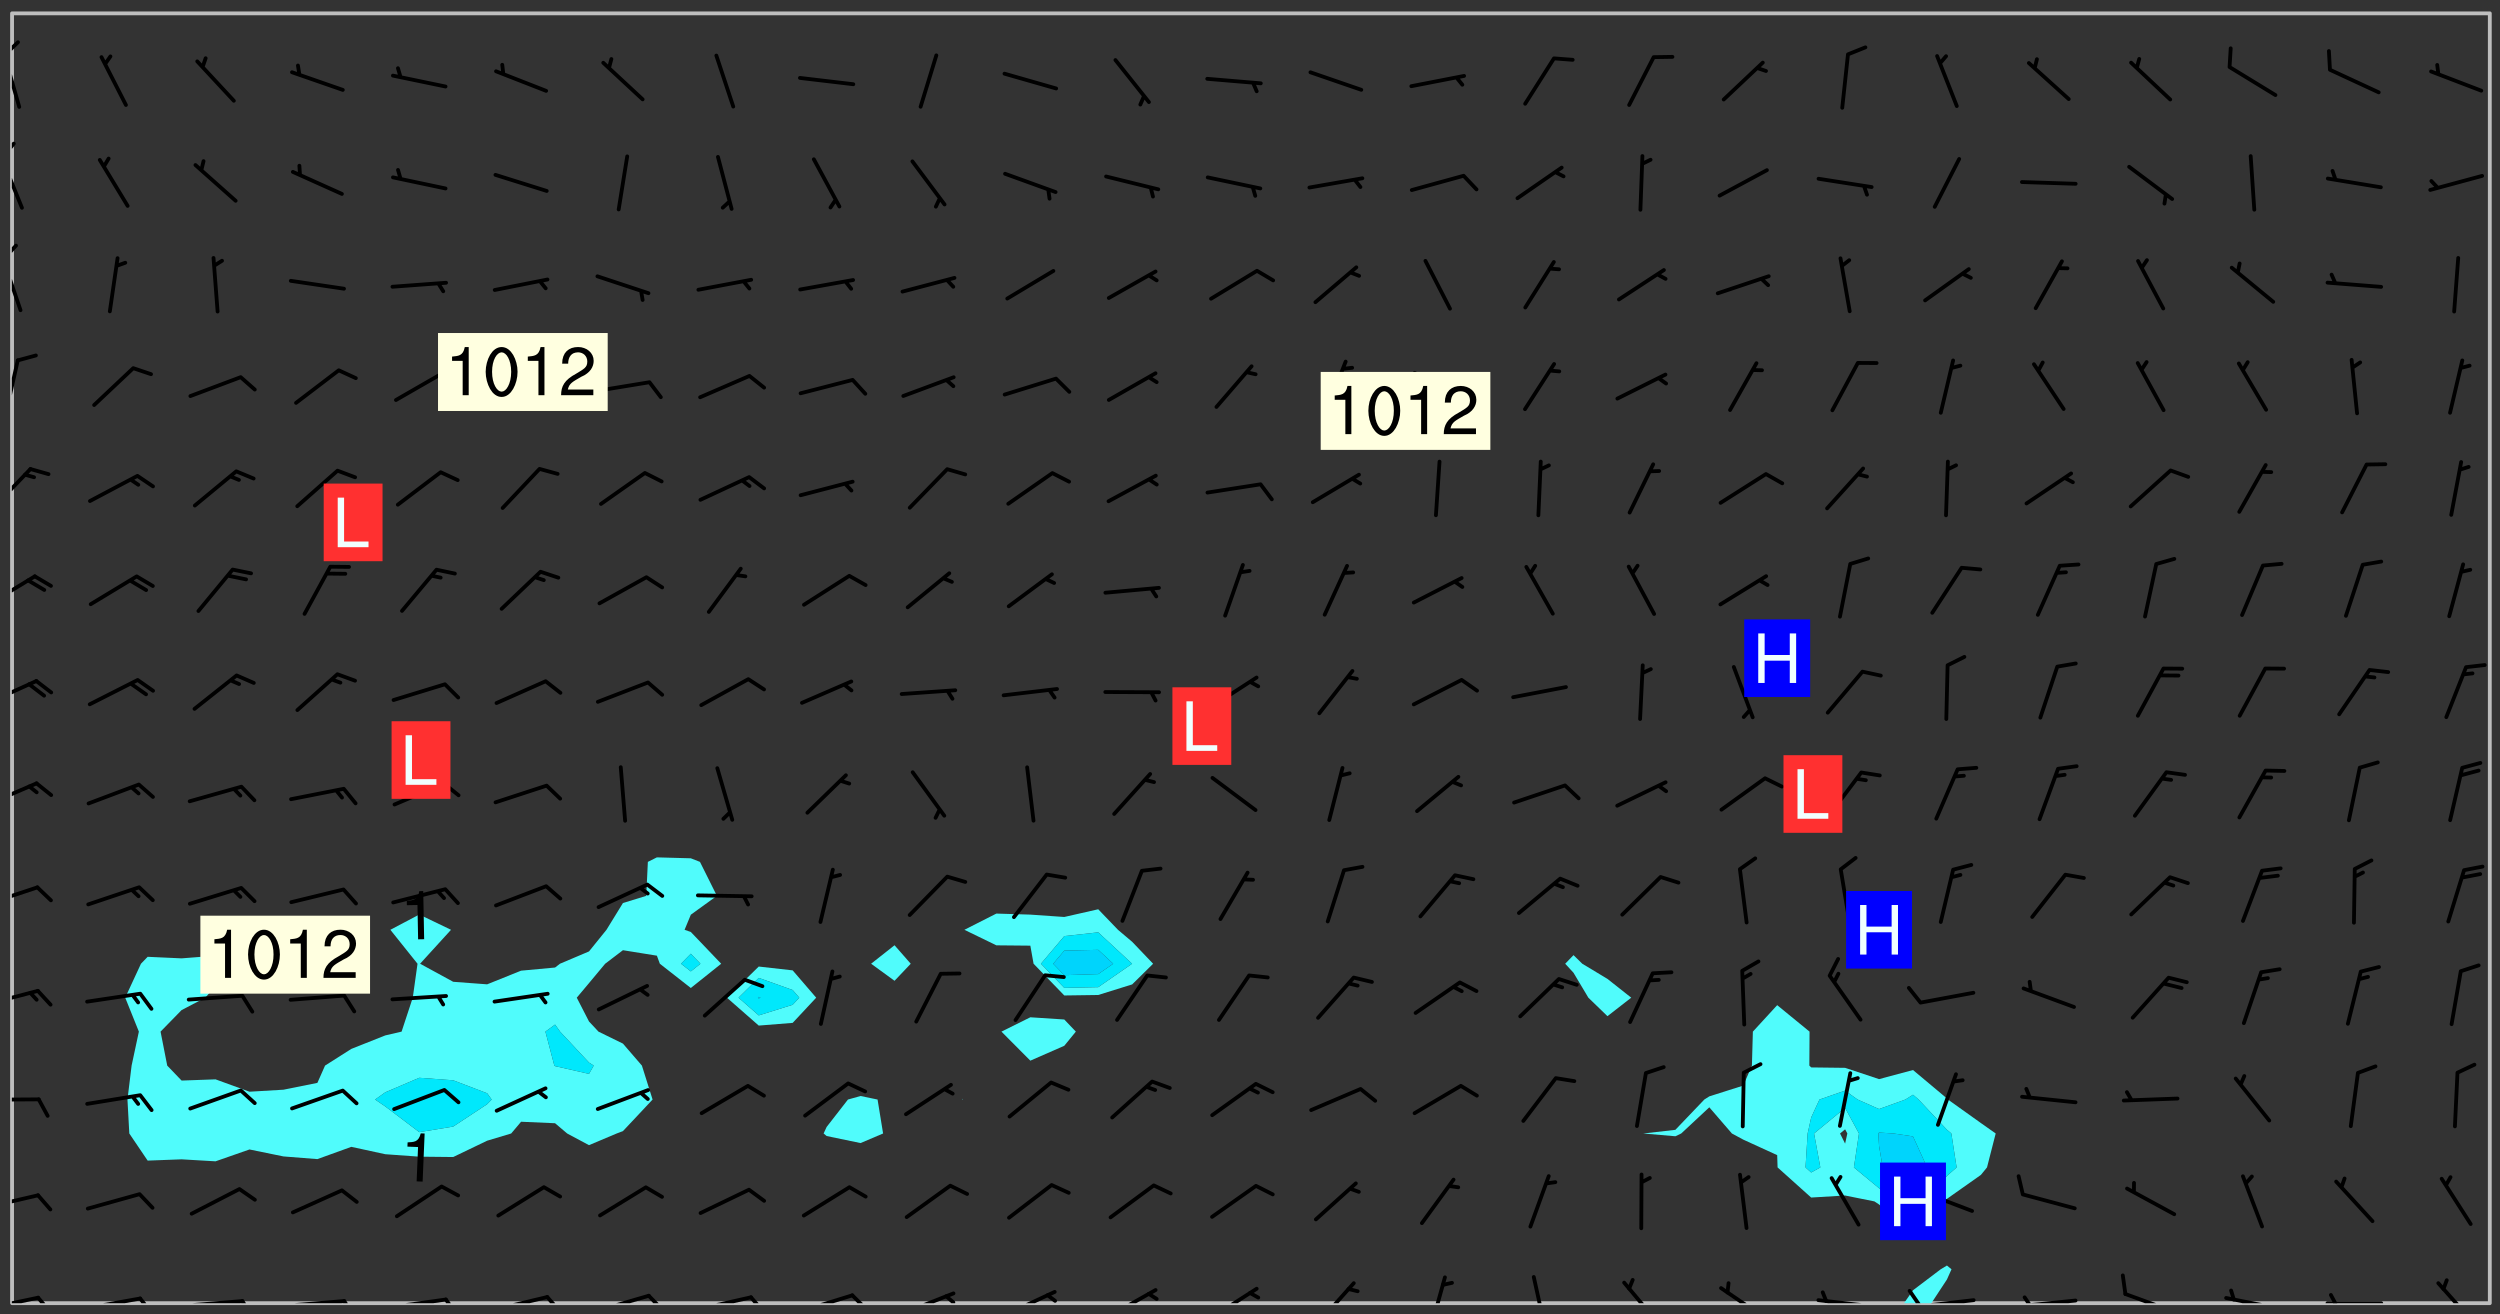 <svg xmlns="http://www.w3.org/2000/svg" role="img" xmlns:xlink="http://www.w3.org/1999/xlink" viewBox="142.45 309.95 326.84 171.84"><rect x="142.45" y="309.95" width="326.84" height="171.84" fill="#333333" stroke="none"/><defs><clipPath id="clip2"><path d="M 144 311.672 L 145 311.672 L 145 480.328 L 144 480.328 Z M 144 311.672"/></clipPath><clipPath id="clip3"><path d="M 144 311.672 L 468 311.672 L 468 480.328 L 144 480.328 Z M 144 311.672"/></clipPath><clipPath id="clip4"><path d="M 391 475 L 398 475 L 398 480.328 L 391 480.328 Z M 391 475"/></clipPath><clipPath id="clip5"><path d="M 467 311.672 L 468 311.672 L 468 480.328 L 467 480.328 Z M 467 311.672"/></clipPath><clipPath id="clip6"><path d="M 144 479 L 148 479 L 148 480.328 L 144 480.328 Z M 144 479"/></clipPath><clipPath id="clip7"><path d="M 147 479 L 150 479 L 150 480.328 L 147 480.328 Z M 147 479"/></clipPath><clipPath id="clip8"><path d="M 153 479 L 162 479 L 162 480.328 L 153 480.328 Z M 153 479"/></clipPath><clipPath id="clip9"><path d="M 160 479 L 163 479 L 163 480.328 L 160 480.328 Z M 160 479"/></clipPath><clipPath id="clip10"><path d="M 166 479 L 175 479 L 175 480.328 L 166 480.328 Z M 166 479"/></clipPath><clipPath id="clip11"><path d="M 173 479 L 176 479 L 176 480.328 L 173 480.328 Z M 173 479"/></clipPath><clipPath id="clip12"><path d="M 180 479 L 188 479 L 188 480.328 L 180 480.328 Z M 180 479"/></clipPath><clipPath id="clip13"><path d="M 187 479 L 190 479 L 190 480.328 L 187 480.328 Z M 187 479"/></clipPath><clipPath id="clip14"><path d="M 193 479 L 201 479 L 201 480.328 L 193 480.328 Z M 193 479"/></clipPath><clipPath id="clip15"><path d="M 200 479 L 203 479 L 203 480.328 L 200 480.328 Z M 200 479"/></clipPath><clipPath id="clip16"><path d="M 206 479 L 215 479 L 215 480.328 L 206 480.328 Z M 206 479"/></clipPath><clipPath id="clip17"><path d="M 213 479 L 216 479 L 216 480.328 L 213 480.328 Z M 213 479"/></clipPath><clipPath id="clip18"><path d="M 220 479 L 228 479 L 228 480.328 L 220 480.328 Z M 220 479"/></clipPath><clipPath id="clip19"><path d="M 227 479 L 230 479 L 230 480.328 L 227 480.328 Z M 227 479"/></clipPath><clipPath id="clip20"><path d="M 233 479 L 241 479 L 241 480.328 L 233 480.328 Z M 233 479"/></clipPath><clipPath id="clip21"><path d="M 240 479 L 243 479 L 243 480.328 L 240 480.328 Z M 240 479"/></clipPath><clipPath id="clip22"><path d="M 246 479 L 255 479 L 255 480.328 L 246 480.328 Z M 246 479"/></clipPath><clipPath id="clip23"><path d="M 253 479 L 256 479 L 256 480.328 L 253 480.328 Z M 253 479"/></clipPath><clipPath id="clip24"><path d="M 260 478 L 268 478 L 268 480.328 L 260 480.328 Z M 260 478"/></clipPath><clipPath id="clip25"><path d="M 265 479 L 268 479 L 268 480.328 L 265 480.328 Z M 265 479"/></clipPath><clipPath id="clip26"><path d="M 273 478 L 281 478 L 281 480.328 L 273 480.328 Z M 273 478"/></clipPath><clipPath id="clip27"><path d="M 279 479 L 281 479 L 281 480.328 L 279 480.328 Z M 279 479"/></clipPath><clipPath id="clip28"><path d="M 287 478 L 294 478 L 294 480.328 L 287 480.328 Z M 287 478"/></clipPath><clipPath id="clip29"><path d="M 292 478 L 294 478 L 294 480.328 L 292 480.328 Z M 292 478"/></clipPath><clipPath id="clip30"><path d="M 300 478 L 307 478 L 307 480.328 L 300 480.328 Z M 300 478"/></clipPath><clipPath id="clip31"><path d="M 314 477 L 320 477 L 320 480.328 L 314 480.328 Z M 314 477"/></clipPath><clipPath id="clip32"><path d="M 329 476 L 332 476 L 332 480.328 L 329 480.328 Z M 329 476"/></clipPath><clipPath id="clip33"><path d="M 342 476 L 345 476 L 345 480.328 L 342 480.328 Z M 342 476"/></clipPath><clipPath id="clip34"><path d="M 354 477 L 360 477 L 360 480.328 L 354 480.328 Z M 354 477"/></clipPath><clipPath id="clip35"><path d="M 367 478 L 374 478 L 374 480.328 L 367 480.328 Z M 367 478"/></clipPath><clipPath id="clip36"><path d="M 379 479 L 388 479 L 388 480.328 L 379 480.328 Z M 379 479"/></clipPath><clipPath id="clip37"><path d="M 380 478 L 382 478 L 382 480.328 L 380 480.328 Z M 380 478"/></clipPath><clipPath id="clip38"><path d="M 393 479 L 401 479 L 401 480.328 L 393 480.328 Z M 393 479"/></clipPath><clipPath id="clip39"><path d="M 391 478 L 394 478 L 394 480.328 L 391 480.328 Z M 391 478"/></clipPath><clipPath id="clip40"><path d="M 406 479 L 415 479 L 415 480.328 L 406 480.328 Z M 406 479"/></clipPath><clipPath id="clip41"><path d="M 406 479 L 409 479 L 409 480.328 L 406 480.328 Z M 406 479"/></clipPath><clipPath id="clip42"><path d="M 420 478 L 428 478 L 428 480.328 L 420 480.328 Z M 420 478"/></clipPath><clipPath id="clip43"><path d="M 433 479 L 441 479 L 441 480.328 L 433 480.328 Z M 433 479"/></clipPath><clipPath id="clip44"><path d="M 433 478 L 435 478 L 435 480.328 L 433 480.328 Z M 433 478"/></clipPath><clipPath id="clip45"><path d="M 446 480 L 455 480 L 455 480.328 L 446 480.328 Z M 446 480"/></clipPath><clipPath id="clip46"><path d="M 446 478 L 449 478 L 449 480.328 L 446 480.328 Z M 446 478"/></clipPath><clipPath id="clip47"><path d="M 460 477 L 467 477 L 467 480.328 L 460 480.328 Z M 460 477"/></clipPath><clipPath id="clip48"><path d="M 144 465 L 148 465 L 148 469 L 144 469 Z M 144 465"/></clipPath><clipPath id="clip49"><path d="M 144 453 L 148 453 L 148 454 L 144 454 Z M 144 453"/></clipPath><clipPath id="clip50"><path d="M 144 439 L 148 439 L 148 442 L 144 442 Z M 144 439"/></clipPath><clipPath id="clip51"><path d="M 144 425 L 148 425 L 148 429 L 144 429 Z M 144 425"/></clipPath><clipPath id="clip52"><path d="M 144 412 L 148 412 L 148 416 L 144 416 Z M 144 412"/></clipPath><clipPath id="clip53"><path d="M 144 398 L 148 398 L 148 403 L 144 403 Z M 144 398"/></clipPath><clipPath id="clip54"><path d="M 144 385 L 148 385 L 148 390 L 144 390 Z M 144 385"/></clipPath><clipPath id="clip55"><path d="M 144 371 L 147 371 L 147 377 L 144 377 Z M 144 371"/></clipPath><clipPath id="clip56"><path d="M 144 356 L 146 356 L 146 365 L 144 365 Z M 144 356"/></clipPath><clipPath id="clip57"><path d="M 144 343 L 146 343 L 146 351 L 144 351 Z M 144 343"/></clipPath><clipPath id="clip58"><path d="M 144 341 L 145 341 L 145 345 L 144 345 Z M 144 341"/></clipPath><clipPath id="clip59"><path d="M 144 330 L 146 330 L 146 338 L 144 338 Z M 144 330"/></clipPath><clipPath id="clip60"><path d="M 144 328 L 145 328 L 145 331 L 144 331 Z M 144 328"/></clipPath><clipPath id="clip61"><path d="M 144 316 L 146 316 L 146 325 L 144 325 Z M 144 316"/></clipPath><clipPath id="clip62"><path d="M 144 315 L 146 315 L 146 318 L 144 318 Z M 144 315"/></clipPath><g id="surface2437" clip-path="url(#clip1)"><path fill="#fff" fill-opacity="0" fill-rule="evenodd" d="M 0 0 L 1000 0 L 1000 1000 L 0 1000 Z M 0 0"/><path fill="#d3d3d3" fill-opacity="0" fill-rule="evenodd" d="M162.152 355.867L161.918 356.16 161.977 356.395 162.094 356.566 162.27 356.801 162.562 357.148 162.676 357.207 162.793 357.035 162.852 356.801 163.027 356.625 163.492 356.449 164.191 356.449 164.426 356.742 164.715 357.559 164.773 357.734 164.949 357.965 165.301 358.199 166 358.898 166.172 359.074 166.406 359.422 166.641 359.832 166.93 360.414 167.34 360.879 167.57 361.113 167.805 361.289 167.922 361.52 168.098 361.812 168.27 362.977 168.27 363.211 168.328 363.5 168.387 363.617 168.504 363.734 168.852 364.145 168.969 364.316 169.145 364.492 169.32 364.727 169.438 364.898 169.609 365.25 169.668 365.484 169.902 365.891 170.137 365.832 169.961 366.008 169.902 366.938 169.32 366.938 169.086 366.824 168.738 366.938 168.621 367.055 168.562 367.348 168.504 367.523 168.387 367.695 167.922 367.988 167.863 368.223 167.805 368.336 167.805 368.98 167.863 369.152 167.863 369.562 167.922 369.621 167.922 370.027 167.98 370.434 168.098 370.609 168.156 370.668 168.387 371.309 168.328 371.602 168.328 372.301 168.27 372.883 168.27 373.117 168.211 373.348 168.156 373.699 168.156 375.621 168.211 375.738 168.637 375.738 168.27 375.855 168.246 376.207 169.137 377.375 170.879 377.914 172.219 378.273 172.219 378.812 172.309 379.621 172.844 380.336 174.363 380.605 175.254 380.52 175.344 381.684 175.879 381.863 177.039 381.684 179.094 380.699 180.254 380.336 182.133 380.16 183.828 379.98 183.648 380.699 182.133 380.785 180.883 380.875 180.078 381.145 179.004 381.953 179.273 382.672 179.809 383.57 179.629 384.195 179.363 385.004 179.629 386.082 180.254 386.98 181.059 387.16 182.309 386.98 182.043 387.703 182.141 388.207 182.195 388.5 182.195 388.672 182.254 388.965 182.254 389.371 182.43 389.488 182.781 389.605 183.188 389.605 183.48 389.43 183.594 389.312 183.652 389.195 183.77 388.965 183.828 388.789 184.18 388.324 184.41 388.148 184.586 388.09 184.762 388.148 184.82 388.324 184.938 389.312 184.992 389.781 185.051 389.953 185.168 390.188 185.344 390.246 186.16 390.305 186.449 390.305 186.566 390.539 186.625 390.945 186.684 391.297 186.684 392.402 186.801 392.695 186.918 393.043 187.207 393.742 187.383 394.094 187.965 394.848 188.316 395.023 188.488 395.082 188.957 395.316 189.598 395.781 189.945 396.016 190.238 396.191 190.531 396.246 190.762 396.309 191.578 396.656 191.871 396.832 191.984 397.004 192.336 397.355 192.453 397.531 192.977 398.172 192.977 398.461 193.035 398.812 193.035 399.16 193.094 399.512 193.152 399.801 193.27 399.859 193.441 399.918 193.617 399.918 194.199 400.152 194.375 400.27 194.551 400.559 194.727 400.793 194.84 401.027 195.133 401.258 195.25 401.375 195.25 401.785 195.309 401.84 195.598 402.074 195.832 402.191 195.891 402.309 196.008 402.48 196.066 402.598 196.297 402.832 196.355 403.008 196.59 403.066 196.707 403.125 196.59 403.238 196.531 403.355 196.531 403.473 196.414 403.766 196.297 404.055 196.297 404.637 196.473 404.754 196.59 404.812 196.648 404.93 196.766 405.047 196.879 405.105 197.055 405.453 197.113 405.805 197.172 406.211 197.172 406.387 197.113 406.562 196.996 407.262 196.996 407.434 197.113 407.609 197.406 407.902 197.812 407.902 197.988 408.02 198.105 408.191 198.223 408.484 198.223 408.719 197.695 408.719 197.465 408.484 197.23 408.484 197.055 408.543 196.996 409.242 197.055 409.59 197.172 409.766 197.348 410.176 197.465 410.406 197.754 410.875 197.93 410.93 198.453 410.93 198.688 410.988 199.445 411.629 199.504 411.922 199.504 412.156 199.562 412.215 199.793 412.562 199.793 412.914 199.676 413.086 199.676 413.379 199.969 413.668 200.262 413.844 200.434 413.902 200.727 414.078 201.02 414.195 201.602 414.602 201.891 414.836 202.184 415.012 202.402 415.172 202.418 415.184 202.648 415.359 203.289 415.883 203.465 416.117 203.582 416.293 203.758 416.469 203.871 416.641 203.871 417.281 203.988 417.457 204.457 417.574 205.039 417.691 205.273 417.75 205.504 417.863 205.797 417.98 205.91 418.039 206.496 418.391 206.785 418.562 206.961 418.625 207.137 418.68 207.312 418.738 208.012 419.09 208.301 419.266 208.535 419.32 208.824 419.496 209.059 419.613 209.699 420.02 209.992 420.137 210.164 420.195 210.398 420.254 210.809 420.312 211.039 420.371 211.273 420.488 211.332 420.66 210.922 420.836 211.391 420.895 211.449 421.188 211.562 421.422 211.738 421.477 211.973 421.535 212.148 421.594 212.555 421.711 213.195 421.945 213.312 422.117 213.371 422.352 213.371 422.527 213.312 422.645 213.254 423.051 213.488 423.285 213.605 423.344 213.953 423.461 214.594 423.691 214.77 423.809 215.059 423.926 215.234 424.102 215.469 424.566 216.051 425.672 216.227 425.848 216.574 426.023 216.75 426.141 217.102 426.258 218.148 426.781 218.383 426.84 218.848 426.953 219.141 427.012 219.605 427.188 220.363 427.77 220.598 428.004 220.945 428.469 221.121 428.645 221.41 428.879 222.227 429.578 222.52 429.754 222.809 430.043 223.102 430.219 223.395 430.508 224.09 431.148 224.266 431.324 224.559 431.559 224.848 431.793 225.316 432.082 225.957 432.664 226.305 432.898 226.539 433.191 226.887 433.539 227.238 434.004 228.172 434.996 228.52 435.402 228.637 435.578 228.871 435.637 228.984 435.754 229.629 435.93 229.859 436.043 230.094 436.102 230.387 436.277 230.617 436.395 231.551 437.094 231.957 437.5 232.191 437.676 232.598 437.852 232.832 437.969 233.648 438.316 233.996 438.551 234.23 438.668 234.523 438.957 234.754 439.074 235.512 439.426 235.863 439.598 236.094 439.656 236.387 439.773 236.621 439.832 237.492 440.008 238.309 440.008 238.777 440.238 238.949 440.297 239.824 440.996 240.289 441.113 240.582 441.172 240.758 441.23 240.988 441.289 241.457 441.348 241.805 441.406 242.156 441.465 242.562 441.523 242.855 441.523 243.027 441.582 243.027 441.812 243.203 441.988 243.496 441.988 243.844 442.047 244.195 442.105 244.895 442.223 245.535 442.223 246 441.988 246.293 441.812 246.465 441.695 246.875 441.523 247.164 441.348 248.098 440.883 248.566 440.59 249.09 440.297 249.555 440.125 250.02 439.949 251.07 439.484 251.359 439.367 251.77 439.25 252.059 439.133 252.586 438.957 254.102 438.258 254.684 437.91 254.973 437.852 255.266 437.793 255.613 437.676 256.488 437.445 256.84 437.328 256.953 437.328 257.188 437.27 258.062 437.035 258.297 436.977 259.109 436.977 259.461 436.918 260.277 436.801 260.449 436.742 260.801 436.688 261.094 436.629 261.324 436.57 262.141 436.395 262.316 436.336 262.664 436.336 262.898 436.277 263.363 436.16 264.121 435.988 264.355 435.93 264.703 435.93 265.113 435.812 265.402 435.754 266.688 435.695 266.977 435.695 267.387 435.637 267.617 435.578 267.793 435.578 268.668 435.461 269.074 435.461 269.484 435.344 269.832 435.344 270.184 435.23 271.055 435.172 272.805 435.172 273.852 435.461 274.262 435.578 274.551 435.695 274.902 435.812 275.191 435.93 276.242 436.102 276.531 436.16 276.824 436.16 277.117 436.219 277.289 436.277 277.699 436.336 277.871 436.395 277.988 436.453 278.105 436.453 278.223 436.512 278.574 436.57 278.688 436.57 279.098 436.637 281.02 437.031 282.945 437.426 284.465 437.875 286.16 438.594 288.305 439.398 289.91 438.68 291.34 437.875 292.5 436.797 293.75 436.348 296.785 435.629 298.66 435.27 300.805 433.922 303.039 432.668 305.539 431.41 307.234 430.961 309.02 430.781 310.18 430.512 310.805 431.051 312.145 430.781 312.859 429.793 313.844 428.449 314.289 428.27 315.094 427.91 316.969 427.371 318.754 426.922 320.004 426.652 321.164 426.562 322.863 426.473 324.824 426.203 326.074 426.113 326.613 426.113 327.238 426.023 328.129 426.023 330.273 425.844 332.684 425.664 335.273 425.574 336.969 425.754 338.578 425.844 340.008 426.203 341.168 426.922 343.043 427.91 344.203 429.438 344.469 430.152 345.098 430.242 345.453 431.141 345.988 431.68 346.523 433.207 347.598 433.566 348.133 433.566 347.328 434.102 347.418 435.809 348.133 438.504 349.023 439.309 349.918 440.297 350.633 441.555 352.418 442.094 353.938 441.914 354.293 443.258 355.902 442.453 356.883 441.914 357.152 442.184 357.469 441.969 357.688 441.824 358.488 442.273 358.938 441.914 359.293 441.914 359.828 441.645 360.367 440.926 360.902 440.656 361.527 439.668 362.688 440.117 363.527 440.488 364.922 441.105 366.617 440.926 368.223 440.926 370.008 441.016 370.188 439.309 370.723 437.965 371.527 438.234 372.02 439.082 372.422 439.488 372.332 440.027 372.332 440.387 373.047 440.836 373.758 440.566 375.188 440.566 375.547 441.555 375.992 442.812 376.707 444.156 377.957 444.785 379.652 445.414 380.367 445.234 380.547 444.695 381.527 444.605 381.977 444.965 382.062 446.223 381.797 446.852 381.262 447.031 381.262 447.57 381.977 448.555 382.242 449.094 383.227 450.082 384.027 451.16 383.762 451.52 383.672 452.418 383.047 454.75 382.691 456.816 382.602 458.609 382.422 459.328 382.332 459.867 382.332 461.305 381.352 463.188 380.992 464.895 380.457 465.793 379.652 466.961 379.387 467.5 381.441 468.754 381.527 469.113 381.172 469.652 381.082 469.473 381.082 470.281 381.172 471.719 380.727 472.434 379.652 472.527 379.387 473.242 379.922 474.141 380.727 474.859 381.887 475.668 383.227 475.938 383.672 476.297 383.316 476.746 381.527 476.656 380.277 476.207 379.562 475.488 378.938 475.398 378.762 478.988 378.574 480.297 467.934 480.297 467.934 311.703 412.664 311.703 412.664 360.785 413.426 360.91 416.715 361.453 418.738 364.289 418.738 367.043 421.09 367.375 423.438 367.707 427.488 367.707 426.109 371.867 424.086 372.574 422.062 373.277 421.52 373.621 418.926 375.238 418.738 375.355 416.715 373.277 415.984 370.535 413.312 368.457 411.938 364.957 411.871 364.875 409.914 362.203 412.664 360.785 412.664 311.703 294.422 311.703 294.422 403.117 294.539 403.148 294.672 403.16 294.746 403.234 294.852 403.281 294.941 403.34 295.027 403.398 295.117 403.457 295.414 403.754 295.473 403.844 295.504 403.961 295.531 404.078 295.547 404.215 295.516 404.332 295.457 404.422 295.398 404.508 295.355 404.613 295.309 404.715 295.281 404.836 295.281 404.98 295.457 405.25 295.605 405.398 295.68 405.484 295.754 405.559 295.797 405.664 295.859 405.754 295.918 405.84 295.961 405.945 296.02 406.035 296.066 406.137 296.109 406.242 296.168 406.328 296.285 406.508 296.359 406.582 296.422 406.668 296.48 406.758 296.523 406.863 296.582 406.953 296.641 407.039 296.703 407.129 296.762 407.219 296.805 407.32 296.922 407.5 296.996 407.574 297.055 407.66 297.129 407.734 297.219 407.793 297.324 407.84 297.473 407.84 297.605 407.824 297.738 407.84 297.84 407.793 297.914 407.719 297.961 407.617 297.945 407.484 297.945 407.336 297.898 407.23 297.871 407.113 297.824 407.012 297.797 406.891 297.754 406.789 297.691 406.699 297.648 406.598 297.605 406.492 297.574 406.375 297.559 406.242 297.547 406.105 297.633 406.047 297.691 405.961 297.812 405.93 297.855 406.035 297.871 406.168 297.871 406.285 297.93 406.387 297.988 406.477 298.078 406.535 298.227 406.684 298.285 406.773 298.328 406.879 298.316 406.98 298.402 407.039 298.508 407.086 298.594 407.145 298.684 407.203 298.758 407.277 298.641 407.305 298.535 407.352 298.449 407.41 298.375 407.484 298.316 407.574 298.254 407.66 298.227 407.781 298.18 407.883 298.137 407.988 298.105 408.105 298.094 408.238 298.078 408.371 298.078 408.52 298.105 408.637 298.152 408.742 298.195 408.844 298.254 408.934 298.328 409.008 298.418 409.066 298.492 409.141 298.582 409.199 298.641 409.289 298.684 409.395 298.73 409.496 298.848 409.527 298.98 409.543 299.129 409.543 299.246 409.512 299.352 409.555 299.395 409.66 299.441 409.762 299.469 409.883 299.5 410 299.527 410.117 299.559 410.238 299.586 410.355 299.691 410.398 299.793 410.445 299.926 410.43 300.074 410.578 300.137 410.664 300.211 410.738 300.281 410.812 300.371 410.875 300.477 410.918 300.578 410.961 300.695 410.992 300.832 411.008 300.949 410.977 301.023 410.902 301.051 410.785 301.039 410.652 301.008 410.531 300.98 410.414 301.023 410.309 301.141 410.309 301.23 410.371 301.348 410.398 301.496 410.398 301.629 410.414 301.777 410.414 301.91 410.43 302.043 410.414 302.191 410.414 302.324 410.398 302.457 410.387 302.594 410.398 302.711 410.371 302.844 410.355 303.035 410.297 302.977 410.473 302.961 410.605 302.934 410.727 302.918 410.859 302.859 410.945 302.727 410.961 302.621 411.008 302.516 411.051 302.398 411.082 302.281 411.109 302.016 411.141 301.867 411.141 301.734 411.156 301.66 411.23 301.719 411.316 301.867 411.465 301.984 411.645 302.059 411.715 302.148 411.777 302.238 411.836 302.324 411.895 302.414 411.953 302.516 411.996 302.621 412.059 302.727 412.102 302.812 412.16 302.918 412.207 303.02 412.25 303.199 412.367 303.258 412.457 303.215 412.559 303.168 412.664 303.184 412.797 303.406 413.02 303.465 413.109 303.508 413.211 303.539 413.332 303.582 413.434 303.598 413.566 303.629 413.684 303.641 413.82 303.672 413.938 303.82 414.086 303.922 414.129 304.027 414.172 304.145 414.203 304.277 414.219 304.414 414.234 304.531 414.234 304.648 414.203 304.738 414.145 304.781 414.039 304.828 413.938 304.871 413.832 304.902 413.715 304.914 413.582 304.914 413.434 304.902 413.301 304.887 413.168 304.855 413.051 304.812 412.945 304.766 412.84 304.723 412.738 304.68 412.633 304.664 412.5 304.68 412.367 304.707 412.25 304.738 412.133 304.766 412.012 304.812 411.91 304.902 411.852 304.988 411.789 305.062 411.715 305.152 411.656 305.375 411.434 305.434 411.348 305.508 411.273 305.625 411.094 305.684 411.008 305.684 410.859 305.609 410.785 305.508 410.738 305.402 410.695 305.301 410.652 305.242 410.562 305.195 410.457 305.168 410.34 305.258 410.281 305.375 410.25 305.477 410.207 305.656 410.09 305.805 409.941 305.816 409.809 305.805 409.703 305.715 409.645 305.582 409.66 305.434 409.66 305.301 409.676 305.168 409.66 305.047 409.629 304.961 409.57 304.887 409.496 304.828 409.406 304.766 409.32 304.648 409.141 304.59 409.055 304.621 408.934 304.707 408.875 304.828 408.844 304.887 408.758 304.887 408.637 304.855 408.52 304.797 408.43 304.738 408.344 304.691 408.238 304.664 408.121 304.648 407.988 304.707 407.898 304.781 407.824 304.871 407.766 304.988 407.586 305.062 407.512 305.121 407.426 305.27 407.277 305.391 407.246 305.523 407.23 305.656 407.246 305.73 407.32 305.773 407.426 305.789 407.559 305.758 407.676 305.641 407.707 305.508 407.719 305.359 407.867 305.316 407.973 305.27 408.074 305.242 408.195 305.211 408.312 305.211 408.461 305.242 408.578 305.285 408.684 305.344 408.773 305.418 408.844 305.492 408.918 305.609 408.949 305.73 408.977 305.848 408.949 305.98 408.934 306.098 408.934 306.188 408.992 306.262 409.066 306.309 409.172 306.367 409.258 306.469 409.305 306.602 409.32 306.707 409.363 306.793 409.422 306.781 409.527 306.707 409.602 306.527 409.719 306.469 409.809 306.379 409.867 306.309 409.941 306.234 410.016 306.172 410.105 306.145 410.223 306.129 410.355 306.145 410.488 306.129 410.621 306.129 410.77 306.145 410.902 306.172 411.02 306.203 411.141 306.277 411.215 306.367 411.273 306.453 411.332 306.543 411.391 306.66 411.422 306.66 411.508 306.559 411.555 306.469 411.613 306.203 411.645 306.086 411.672 305.938 411.672 305.832 411.715 305.73 411.762 305.672 411.852 305.609 412.086 305.598 412.219 305.566 412.34 305.551 412.473 305.551 412.766 305.539 412.898 305.551 413.035 305.566 413.168 305.699 413.184 305.832 413.195 305.953 413.227 306.039 413.285 306.113 413.359 306.16 413.465 306.203 413.566 306.219 413.699 306.219 414.145 306.203 414.277 306.203 414.723 306.234 414.988 306.262 415.105 306.277 415.238 306.309 415.355 306.395 415.566 306.426 415.832 306.426 415.98 306.395 416.098 306.367 416.215 306.336 416.336 306.309 416.453 306.277 416.57 306.246 416.691 306.234 416.824 306.219 416.957 306.309 417.016 306.426 416.984 306.527 417 306.574 417.105 306.543 417.371 306.543 417.812 306.5 417.918 306.453 418.023 306.41 418.125 306.367 418.23 306.309 418.316 306.277 418.438 306.234 418.555 306.203 418.672 306.188 418.805 306.203 418.938 306.262 419.027 306.367 419.074 306.453 419.133 306.512 419.219 306.5 419.355 306.469 419.473 306.426 419.574 306.426 420.02 306.41 420.152 306.41 420.301 306.379 420.418 306.336 420.523 306.309 420.641 306.262 420.746 306.219 420.848 306.188 420.969 306.16 421.086 306.129 421.219 306.098 421.336 306.07 421.453 306.027 421.559 305.996 421.676 305.965 421.797 305.953 421.93 305.938 422.062 305.938 422.359 305.965 422.477 305.965 422.625 306.012 423.023 306.039 423.141 306.098 423.23 306.219 423.262 306.367 423.262 306.5 423.246 306.559 423.336 306.559 423.453 306.5 423.543 306.41 423.602 306.309 423.645 306.203 423.691 306.113 423.75 306.027 423.809 305.891 423.824 305.773 423.793 305.641 423.777 305.539 423.824 305.477 423.91 305.465 424.047 305.449 424.18 305.418 424.297 305.391 424.414 305.375 424.547 305.344 424.668 305.344 424.965 305.359 425.098 305.391 425.215 305.391 425.363 305.402 425.496 305.402 425.645 305.375 425.762 305.328 425.863 305.301 425.984 305.27 426.102 305.211 426.191 305.137 426.266 305.035 426.309 304.93 426.355 304.812 426.383 304.691 426.414 304.59 426.367 304.648 426.281 304.754 426.234 304.781 426.117 304.812 426 304.84 425.879 304.871 425.762 304.871 425.613 304.887 425.48 304.855 425.363 304.812 425.258 304.707 425.273 304.633 425.348 304.531 425.391 304.441 425.453 304.367 425.527 304.324 425.629 304.309 425.762 304.277 425.879 304.25 426 304.219 426.117 304.191 426.234 304.16 426.355 304.133 426.473 304.102 426.59 304.059 426.695 303.969 426.754 303.879 426.754 303.762 426.723 303.73 426.637 303.746 426.5 303.715 426.383 303.715 426.234 303.703 426.102 303.703 425.953 303.641 425.719 303.613 425.598 303.57 425.496 303.523 425.391 303.465 425.305 303.406 425.215 303.363 425.109 303.301 425.023 303.152 424.875 303.082 424.801 302.977 424.754 302.871 424.711 302.77 424.668 302.473 424.371 302.383 424.297 302.297 424.238 302.191 424.195 302.102 424.133 302.016 424.074 301.91 424.031 301.82 423.973 301.734 423.91 301.66 423.84 301.555 423.793 301.469 423.734 301.363 423.691 301.273 423.629 301.172 423.586 301.066 423.543 300.98 423.484 300.875 423.438 300.77 423.395 300.668 423.348 300.578 423.289 300.477 423.246 300.371 423.203 300.281 423.141 300.164 423.113 300.031 423.098 299.898 423.113 299.75 423.113 299.617 423.129 299.5 423.098 299.41 423.039 299.336 422.965 299.246 422.906 299.145 422.859 298.996 422.859 298.875 422.832 298.773 422.789 298.699 422.715 298.582 422.535 298.492 422.477 298.391 422.434 298.301 422.371 298.195 422.328 298.105 422.27 298.02 422.211 297.914 422.164 297.855 422.078 297.797 421.988 297.754 421.883 297.707 421.781 297.633 421.707 297.547 421.648 297.473 421.574 297.383 421.516 297.16 421.293 297.117 421.188 297.086 420.922 297.191 420.879 297.336 420.879 297.441 420.922 297.516 420.996 297.605 421.055 297.691 421.113 297.797 421.16 297.887 421.219 298.035 421.367 298.105 421.441 298.254 421.59 298.316 421.676 298.391 421.75 298.477 421.809 298.551 421.883 298.641 421.945 298.73 422.004 298.816 422.062 299.086 422.238 299.188 422.285 299.293 422.328 299.395 422.371 299.441 422.297 299.5 422.211 299.574 422.137 299.645 422.062 299.75 422.105 299.824 422.18 299.883 422.27 299.926 422.371 299.973 422.477 300.016 422.582 300.137 422.609 300.254 422.582 300.328 422.492 300.371 422.387 300.43 422.297 300.504 422.223 300.609 422.18 300.727 422.152 300.859 422.164 300.949 422.223 301.098 422.371 301.156 422.461 301.199 422.566 301.246 422.668 301.289 422.773 301.332 422.875 301.438 422.922 301.543 422.965 301.676 422.98 301.762 422.922 301.82 422.832 301.895 422.758 302 422.715 302.117 422.742 302.223 422.789 302.324 422.832 302.43 422.875 302.531 422.922 302.711 423.039 302.711 423.156 302.695 423.289 302.711 423.422 302.727 423.559 302.785 423.645 302.887 423.691 303.008 423.719 303.125 423.75 303.273 423.75 303.391 423.719 303.449 423.629 303.629 423.512 303.688 423.422 303.762 423.348 303.82 423.262 303.938 423.082 304.117 422.965 304.234 422.996 304.324 423.055 304.367 423.129 304.352 423.262 304.352 423.379 304.441 423.438 304.59 423.438 304.723 423.422 304.855 423.41 305.121 423.379 305.227 423.336 305.344 423.305 305.465 423.277 305.539 423.203 305.609 423.129 305.672 423.039 305.656 422.934 305.609 422.832 305.508 422.789 305.402 422.773 305.285 422.801 305.02 422.832 304.871 422.832 304.797 422.758 304.707 422.699 304.59 422.668 304.473 422.641 304.34 422.625 304.191 422.625 304.059 422.641 303.762 422.641 303.656 422.594 303.508 422.445 303.465 422.344 303.406 422.254 303.629 422.031 303.715 421.973 303.82 421.93 303.938 421.898 304.07 421.883 304.203 421.898 304.34 421.914 304.441 421.957 304.574 421.945 304.664 421.883 304.766 421.84 304.828 421.75 304.781 421.648 304.691 421.59 304.574 421.559 304.473 421.516 304.414 421.426 304.352 421.336 304.352 421.219 304.367 421.086 304.473 421.039 304.547 420.969 304.547 420.848 304.457 420.789 304.426 420.672 304.516 420.613 304.59 420.539 304.633 420.434 304.691 420.344 304.738 420.242 304.754 420.109 304.754 419.961 304.707 419.855 304.664 419.754 304.574 419.695 304.441 419.68 304.34 419.637 304.203 419.621 304.086 419.59 303.641 419.59 303.508 419.574 303.375 419.562 303.242 419.547 303.125 419.516 302.977 419.516 302.844 419.5 302.711 419.488 302.445 419.457 302.324 419.414 302.238 419.355 302.164 419.281 302.164 419.133 302.176 419 302.281 418.953 302.383 418.91 302.516 418.895 302.668 418.895 302.801 418.879 303.094 418.879 303.215 418.91 303.316 418.953 303.406 419.012 303.641 419.074 303.762 419.027 303.852 418.969 303.953 418.926 304.086 418.91 304.191 418.953 304.293 419 304.426 419.012 304.547 418.984 304.691 418.984 304.812 418.953 304.93 418.926 305.035 418.879 305.109 418.805 305.195 418.746 305.344 418.598 305.402 418.512 305.449 418.406 305.477 418.289 305.492 418.184 305.391 418.141 305.301 418.082 305.184 418.051 305.078 418.008 304.988 417.945 304.914 417.859 304.84 417.785 304.738 417.742 304.633 417.695 304.531 417.652 304.473 417.562 304.426 417.461 304.34 417.25 304.277 417.164 304.219 417.074 304.145 417 304.059 416.941 303.789 416.941 303.672 416.973 303.582 417.031 303.48 417.074 303.348 417.09 303.242 417.074 303.215 416.957 303.152 416.867 303.035 416.836 302.934 416.793 302.785 416.645 302.754 416.527 302.738 416.422 302.812 416.348 302.992 416.23 303.109 416.203 303.227 416.172 303.363 416.188 303.465 416.23 303.57 416.273 303.672 416.32 303.777 416.363 303.895 416.395 304.027 416.41 304.145 416.438 304.277 416.453 304.383 416.438 304.473 416.379 304.398 416.305 304.293 416.262 304.219 416.188 304.145 416.098 303.996 415.949 303.91 415.891 303.82 415.832 303.746 415.758 303.656 415.699 303.555 415.652 303.434 415.625 303.332 415.578 303.227 415.535 303.109 415.504 303.008 415.461 302.887 415.43 302.738 415.43 302.621 415.461 302.516 415.504 302.43 415.566 302.25 415.684 302.164 415.742 302.074 415.801 301.969 415.848 301.883 415.906 301.777 415.949 301.676 415.992 301.57 416.039 301.496 416.113 301.438 416.203 301.379 416.289 301.332 416.395 301.273 416.48 301.199 416.555 301.066 416.543 300.949 416.512 300.832 416.512 300.758 416.586 300.668 416.645 300.594 416.719 300.504 416.777 300.418 416.836 300.312 416.883 300.211 416.926 300.074 416.941 299.973 416.898 299.824 416.75 299.719 416.703 299.633 416.703 299.527 416.75 299.426 416.793 299.305 416.824 299.188 416.793 299.113 416.719 299.113 416.602 299.145 416.48 299.219 416.41 299.277 416.32 299.352 416.246 299.469 416.215 299.574 416.172 299.867 416.172 300 416.156 300.137 416.141 300.238 416.098 300.328 416.039 300.43 415.992 300.52 415.934 300.652 415.922 300.742 415.98 300.875 415.992 300.965 415.934 301.051 415.875 301.156 415.832 301.246 415.773 301.332 415.711 301.422 415.652 301.57 415.504 301.629 415.418 301.688 415.328 301.793 415.285 301.926 415.27 302.043 415.297 302.164 415.328 302.223 415.27 302.281 415.18 302.312 414.914 302.34 414.797 302.445 414.809 302.578 414.824 302.68 414.781 302.77 414.723 302.828 414.633 302.902 414.559 302.961 414.469 303.008 414.367 303.02 414.234 303.008 414.102 302.961 413.996 302.812 413.848 302.754 413.758 302.695 413.672 302.652 413.566 302.652 413.121 302.668 412.988 302.668 412.84 302.68 412.707 302.621 412.648 302.531 412.707 302.43 412.664 302.25 412.547 302.164 412.488 302.102 412.398 302.043 412.309 301.969 412.234 301.883 412.176 301.762 412.207 301.66 412.219 301.555 412.266 301.469 412.324 301.363 412.367 301.215 412.516 301.125 412.574 301.039 412.633 300.949 412.695 300.844 412.738 300.711 412.754 300.711 412.633 300.816 412.59 300.934 412.559 301.008 412.488 301.051 412.383 301.051 412.234 301.023 412.117 300.875 411.969 300.742 411.953 300.594 411.953 300.477 411.984 300.371 412.027 300.27 412.07 300.18 412.133 300.062 412.16 299.988 412.086 300 411.953 299.957 411.852 299.914 411.746 299.824 411.688 299.707 411.715 299.586 411.746 299.469 411.777 299.367 411.82 299.246 411.852 299.145 411.895 299.039 411.938 298.949 411.996 298.848 412.012 298.848 411.895 298.863 411.762 298.805 411.672 298.73 411.715 298.582 411.863 298.523 411.953 298.449 412.027 298.402 412.133 298.359 412.234 298.285 412.309 298.227 412.398 298.152 412.473 298.094 412.559 298.02 412.633 297.93 412.695 297.855 412.766 297.781 412.84 297.68 412.855 297.547 412.871 297.441 412.828 297.441 412.707 297.59 412.559 297.633 412.457 297.691 412.367 297.738 412.266 297.781 412.16 297.84 412.07 297.871 411.953 297.914 411.852 297.945 411.73 297.973 411.613 298.02 411.508 298.062 411.406 298.105 411.301 298.18 411.23 298.27 411.168 298.359 411.109 298.461 411.066 298.758 411.066 299.023 411.035 299.129 410.992 299.055 410.918 298.938 410.887 298.832 410.844 298.742 410.785 298.641 410.738 298.551 410.68 298.449 410.637 298.344 410.594 298.254 410.531 298.168 410.473 298.062 410.43 297.961 410.387 297.84 410.355 297.723 410.324 297.621 410.281 297.5 410.25 297.398 410.207 297.309 410.148 297.266 410.043 297.25 409.91 297.352 409.867 297.484 409.852 297.621 409.867 297.754 409.852 297.855 409.809 297.914 409.719 297.93 409.613 297.84 409.555 297.766 409.48 297.664 409.438 297.574 409.379 297.426 409.23 297.383 409.125 297.367 408.992 297.367 408.699 297.309 408.609 297.219 408.551 297.145 408.477 297.102 408.371 297.07 408.254 297.012 408.164 296.938 408.09 296.82 408.062 296.746 407.988 296.656 407.93 296.566 407.867 296.48 407.809 296.406 407.734 296.348 407.648 296.301 407.543 296.215 407.484 296.066 407.336 295.871 407.277 295.738 407.293 295.637 407.336 295.562 407.41 295.516 407.512 295.473 407.617 295.414 407.707 295.355 407.793 295.059 408.09 294.969 408.148 294.883 408.148 294.82 408.062 294.777 407.957 294.809 407.84 294.867 407.75 294.895 407.633 294.883 407.5 294.793 407.438 294.688 407.484 294.57 407.512 294.453 407.543 294.184 407.719 294.082 407.766 293.965 407.793 293.859 407.84 293.77 407.898 293.668 407.941 293.609 407.855 293.562 407.75 293.578 407.617 293.625 407.512 293.695 407.438 293.77 407.367 293.828 407.277 293.828 407.129 293.785 407.023 293.547 407.023 293.445 407.07 293.414 407.188 293.387 407.305 293.355 407.426 293.281 407.469 293.148 407.484 293.074 407.438 293.031 407.336 292.988 407.23 292.941 407.129 292.898 407.023 292.777 407.055 292.676 407.098 292.543 407.113 292.426 407.145 292.32 407.188 292.23 407.246 292.129 407.293 292.008 407.32 291.875 407.336 291.773 407.293 291.715 407.203 291.668 407.098 291.625 406.996 291.582 406.891 291.582 406.773 291.641 406.684 291.727 406.625 291.906 406.508 292.008 406.461 292.113 406.418 292.219 406.359 292.32 406.316 292.41 406.254 292.512 406.211 292.617 406.152 292.719 406.105 292.809 406.047 292.914 406.004 293.016 405.961 293.105 405.898 293.207 405.855 293.344 405.84 293.461 405.871 293.562 405.914 293.684 405.945 293.785 405.988 293.891 406.035 293.992 406.078 294.098 406.121 294.199 406.168 294.305 406.211 294.406 406.254 294.512 406.301 294.598 406.359 294.703 406.402 294.82 406.434 294.926 406.477 295.027 406.523 295.117 406.582 295.223 406.625 295.324 406.668 295.43 406.715 295.547 406.742 295.648 406.789 295.77 406.816 295.918 406.816 296.004 406.758 296.02 406.656 296.078 406.566 296.051 406.449 295.977 406.375 295.859 406.195 295.785 406.121 295.695 406.047 295.516 405.93 295.43 405.871 295.324 405.828 295.223 405.781 294.953 405.605 294.895 405.516 294.82 405.441 294.762 405.352 294.719 405.25 294.688 405.133 294.672 404.996 294.672 404.434 294.66 404.301 294.645 404.168 294.613 404.051 294.598 403.918 294.586 403.785 294.555 403.664 294.332 403.441 294.273 403.355 294.258 403.25 294.289 403.133 294.422 403.117 294.422 311.703 172.992 311.703 172.992 313.156 172.934 313.391 172.582 314.441 172.41 314.965 172.293 315.312 172.117 315.723 172 315.895 171.766 316.188 171.535 316.246 171.184 316.246 171.066 316.305 170.836 316.711 170.836 317.004 170.953 317.18 171.184 317.41 171.301 317.645 171.941 318.402 172.234 318.867 172.41 319.102 172.641 319.453 172.875 319.801 173.516 320.617 173.691 321.082 173.863 321.492 173.98 322.188 174.156 322.656 174.273 324.055 174.332 324.52 174.332 325.395 174.449 326.441 174.449 331.223 174.391 331.688 174.039 332.969 173.863 333.492 173.75 333.902 173.398 334.832 172.934 336 172.699 336.582 172.582 336.758 172.41 337.105 172.234 337.512 171.883 338.328 171.824 338.621 171.711 338.914 171.594 339.203 171.535 339.379 171.418 340.254 171.359 340.66 171.301 340.777 171.242 340.953 171.184 341.125 170.953 341.652 170.836 341.824 170.836 342.059 170.719 342.293 170.66 342.465 170.484 343.051 170.484 343.34 170.426 343.516 170.426 343.809 170.367 343.922 170.309 344.449 170.309 344.621 170.254 344.855 170.254 347.477 170.078 348.293 169.961 348.469 169.785 348.703 169.668 348.875 169.555 349.109 168.969 350.043 168.738 350.332 168.445 350.797 168.27 351.031 167.98 351.383 167.629 352.082 167.516 352.312 167.34 352.723 167.164 352.953 166.758 353.48 165.941 354.18 165.648 354.352 165.359 354.586 165.184 354.703 165.008 354.879 164.484 355.285 163.957 355.461 163.785 355.637 163.551 355.691 162.91 355.867 162.152 355.867M174.363 386.891L173.289 387.34 173.648 388.234 174.898 387.52 175.344 386.98 174.363 386.891"/><path fill="#d3d3d3" fill-opacity="0" fill-rule="evenodd" d="M201.508 416.598L200.613 416.598 201.062 417.227 202.043 417.586 202.848 417.496 203.293 416.508 203.117 416.598 202.402 416.242 201.508 416.598M356.129 475.668L356.07 475.145 356.07 474.852 356.184 474.559 356.242 474.328 356.711 473.859 356.824 473.859 356.941 473.746 357.059 473.688 357.234 473.688 357.469 473.629 357.816 473.629 358.051 473.688 358.168 473.746 358.398 473.918 358.457 474.094 358.574 474.676 358.574 474.969 358.457 475.145 358.285 475.434 358.109 475.609 357.582 476.133 357.352 476.367 357.234 476.426 357.059 476.426 356.941 476.367 356.535 476.074 356.359 475.957 356.242 475.898 356.184 475.785 356.129 475.668M362.77 464.711L362.711 464.539 362.711 463.43 362.77 463.258 362.945 463.199 363.117 463.141 363.293 463.141 363.527 463.082 363.645 463.141 363.703 463.84 363.645 464.012 363.527 464.188 363.41 464.246 363.176 464.77 363.062 464.828 362.828 464.828 362.77 464.711M372.383 450.32L372.266 450.145 372.266 449.445 372.559 448.57 372.676 448.398 372.852 448.047 372.965 447.816 373.082 447.523 373.434 446.766 373.551 446.535 373.723 446.301 373.898 446.301 374.016 446.242 374.656 446.242 374.773 446.301 375.008 446.535 375.18 446.648 375.531 446.941 375.648 447.059 375.762 447.234 375.762 447.348 375.879 447.406 375.996 447.523 375.996 448.223 375.938 448.398 375.938 448.629 375.879 448.805 375.531 449.855 375.414 450.086 375.297 450.32 375.18 450.379 374.949 450.613 374.309 450.902 373.434 450.902 373.023 450.785 372.383 450.32"/><path fill="none" stroke="#bebebe" stroke-linecap="round" stroke-linejoin="round" stroke-miterlimit="10" stroke-width=".5" d="M 431.957 354.305 L 108.027 354.305 L 108.027 185.68 L 431.957 185.68 L 431.957 354.305" transform="matrix(1 0 0 -1 36 666)"/><g clip-path="url(#clip2)"><path fill="#fff" fill-opacity="0" fill-rule="evenodd" d="M 144 475.891 L 144 480.328 L 144.004 480.328 L 144 480.328 L 144 311.672 L 144.004 311.672 L 144 311.672 L 144 475.891"/></g><g clip-path="url(#clip3)"><path fill="#fff" fill-opacity="0" fill-rule="evenodd" d="M 144.004 480.328 L 144.004 311.672 L 228.328 311.672 L 228.328 422.039 L 227.148 422.629 L 226.938 427.07 L 223.891 428.008 L 221.738 431.508 L 219.453 434.336 L 215.656 435.945 L 215.016 436.441 L 210.574 436.852 L 206.137 438.637 L 201.699 438.305 L 197.371 435.945 L 201.414 431.508 L 197.262 429.512 L 193.484 431.508 L 197.035 435.945 L 196.414 440.383 L 194.953 444.82 L 192.82 445.316 L 188.383 447.078 L 184.945 449.262 L 183.945 451.52 L 179.508 452.414 L 175.066 452.676 L 170.629 451.059 L 166.191 451.219 L 164.312 449.262 L 163.441 444.82 L 166.191 442.004 L 169.293 440.383 L 170.629 438.84 L 175.066 436.969 L 179.508 436.805 L 181 435.945 L 179.508 435.238 L 175.066 435.098 L 170.629 434.895 L 166.191 435.242 L 161.754 435.039 L 160.879 435.945 L 158.82 440.383 L 160.605 444.82 L 159.656 449.262 L 159.113 453.699 L 159.355 458.137 L 161.754 461.684 L 166.191 461.516 L 170.629 461.777 L 175.066 460.227 L 179.508 461.137 L 183.945 461.488 L 188.383 459.883 L 192.82 460.848 L 197.262 461.168 L 201.699 461.215 L 206.137 459.082 L 209.281 458.137 L 210.574 456.602 L 215.016 456.797 L 216.598 458.137 L 219.453 459.664 L 223.074 458.137 L 223.891 457.828 L 227.766 453.699 L 226.371 449.262 L 223.891 446.387 L 220.691 444.82 L 219.453 443.492 L 217.855 440.383 L 219.453 438.48 L 221.566 435.945 L 223.891 434.176 L 228.328 434.891 L 228.715 435.945 L 232.766 439.117 L 236.734 435.945 L 232.766 431.793 L 231.949 431.508 L 232.766 429.535 L 236.176 427.07 L 233.961 422.629 L 232.766 422.16 L 228.328 422.039 L 228.328 311.672 L 241.645 311.672 L 241.645 436.312 L 237.484 440.383 L 241.645 444.031 L 246.082 443.676 L 249.156 440.383 L 246.082 436.812 L 241.645 436.312 L 241.645 311.672 L 254.957 311.672 L 254.957 453.238 L 253.309 453.699 L 250.52 457.285 L 250.125 458.137 L 250.52 458.469 L 254.957 459.391 L 257.902 458.137 L 257.18 453.699 L 254.957 453.238 L 254.957 311.672 L 259.398 311.672 L 259.398 433.527 L 256.336 435.945 L 259.398 438.176 L 261.516 435.945 L 259.398 433.527 L 259.398 311.672 L 268.273 311.672 L 268.273 453.594 L 268.215 453.699 L 268.273 453.707 L 268.289 453.699 L 268.273 453.594 L 268.273 311.672 L 286.027 311.672 L 286.027 428.824 L 281.59 429.832 L 277.152 429.523 L 272.711 429.387 L 268.531 431.508 L 272.711 433.539 L 277.152 433.582 L 277.152 442.945 L 273.375 444.82 L 277.152 448.617 L 281.59 446.672 L 283.102 444.82 L 281.59 443.234 L 277.152 442.945 L 277.152 433.582 L 277.574 435.945 L 281.59 440.094 L 286.027 440.031 L 290.465 438.648 L 293.203 435.945 L 290.465 433.078 L 288.609 431.508 L 286.027 428.824 L 286.027 311.672 L 348.164 311.672 L 348.164 434.82 L 347.078 435.945 L 348.164 437.125 L 350.105 440.383 L 352.602 442.801 L 355.711 440.383 L 352.602 437.926 L 349.312 435.945 L 348.164 434.82 L 348.164 311.672 L 374.793 311.672 L 374.793 441.359 L 371.613 444.82 L 371.488 449.262 L 370.355 451.875 L 365.918 453.285 L 365.266 453.699 L 361.48 457.66 L 357.281 458.137 L 361.48 458.5 L 362.246 458.137 L 365.918 454.715 L 368.871 458.137 L 370.355 458.938 L 374.793 460.969 L 374.844 462.574 L 379.234 466.512 L 383.672 466.246 L 387.5 467.016 L 388.109 467.418 L 392.547 471.121 L 396.695 467.016 L 396.984 466.684 L 401.426 463.551 L 402.223 462.574 L 403.359 458.137 L 401.426 456.773 L 397.117 453.699 L 396.984 453.555 L 392.547 449.84 L 388.109 451.031 L 383.672 449.555 L 379.234 449.5 L 378.996 449.262 L 379.023 444.82 L 374.793 441.359 L 374.793 311.672 L 467.996 311.672 L 467.996 480.328 L 394.945 480.328 L 396.984 477.227 L 397.582 475.891 L 396.984 475.398 L 396.168 475.891 L 392.547 478.633 L 391.371 480.328 L 144.004 480.328"/></g><path fill="#50fcfc" fill-rule="evenodd" d="M 160.605 444.82 L 158.82 440.383 L 160.879 435.945 L 161.754 435.039 L 166.191 435.242 L 170.629 434.895 L 175.066 435.098 L 179.508 435.238 L 181 435.945 L 179.508 436.805 L 175.066 436.969 L 170.629 438.84 L 169.293 440.383 L 166.191 442.004 L 163.441 444.82 L 164.312 449.262 L 166.191 451.219 L 170.629 451.059 L 175.066 452.676 L 179.508 452.414 L 183.945 451.52 L 184.945 449.262 L 188.383 447.078 L 192.82 445.316 L 194.953 444.82 L 196.414 440.383 L 197.035 435.945 L 193.484 431.508 L 197.262 429.512 L 197.262 450.855 L 192.82 452.754 L 191.488 453.699 L 192.82 454.602 L 197.262 457.961 L 201.699 457.234 L 206.137 454.309 L 206.727 453.699 L 206.137 452.879 L 201.699 451.184 L 197.262 450.855 L 197.262 429.512 L 201.414 431.508 L 197.371 435.945 L 201.699 438.305 L 206.137 438.637 L 210.574 436.852 L 215.016 436.441 L 215.016 443.898 L 213.754 444.82 L 214.922 449.262 L 215.016 449.332 L 219.453 450.344 L 220.07 449.262 L 219.453 448.867 L 215.672 444.82 L 215.016 443.898 L 215.016 436.441 L 215.656 435.945 L 219.453 434.336 L 221.738 431.508 L 223.891 428.008 L 226.938 427.07 L 227.148 422.629 L 228.328 422.039 L 232.766 422.16 L 233.961 422.629 L 236.176 427.07 L 232.766 429.535 L 231.949 431.508 L 232.766 431.793 L 232.766 434.633 L 231.484 435.945 L 232.766 436.949 L 234.023 435.945 L 232.766 434.633 L 232.766 431.793 L 236.734 435.945 L 232.766 439.117 L 228.715 435.945 L 228.328 434.891 L 223.891 434.176 L 221.566 435.945 L 219.453 438.48 L 217.855 440.383 L 219.453 443.492 L 220.691 444.82 L 223.891 446.387 L 226.371 449.262 L 227.766 453.699 L 223.891 457.828 L 223.074 458.137 L 219.453 459.664 L 216.598 458.137 L 215.016 456.797 L 210.574 456.602 L 209.281 458.137 L 206.137 459.082 L 201.699 461.215 L 197.262 461.168 L 192.82 460.848 L 188.383 459.883 L 183.945 461.488 L 179.508 461.137 L 175.066 460.227 L 170.629 461.777 L 166.191 461.516 L 161.754 461.684 L 159.355 458.137 L 159.113 453.699 L 159.656 449.262 L 160.605 444.82"/><path fill="#00e8fc" fill-rule="evenodd" d="M192.82 454.602L191.488 453.699 192.82 452.754 197.262 450.855 201.699 451.184 206.137 452.879 206.727 453.699 206.137 454.309 201.699 457.234 197.262 457.961 192.82 454.602M214.922 449.262L213.754 444.82 215.016 443.898 215.672 444.82 219.453 448.867 220.07 449.262 219.453 450.344 215.016 449.332 214.922 449.262M232.766 436.949L231.484 435.945 232.766 434.633 234.023 435.945 232.766 436.949"/><path fill="#50fcfc" fill-rule="evenodd" d="M 241.645 444.031 L 237.484 440.383 L 241.645 436.312 L 241.645 437.797 L 239.004 440.383 L 241.645 442.699 L 246.082 441.309 L 246.945 440.383 L 246.082 439.383 L 241.645 437.797 L 241.645 436.312 L 246.082 436.812 L 249.156 440.383 L 246.082 443.676 L 241.645 444.031"/><path fill="#00e8fc" fill-rule="evenodd" d="M 241.645 442.699 L 239.004 440.383 L 241.645 437.797 L 241.645 440.277 L 241.535 440.383 L 241.645 440.48 L 241.883 440.383 L 241.645 440.277 L 241.645 437.797 L 246.082 439.383 L 246.945 440.383 L 246.082 441.309 L 241.645 442.699"/><path fill="#00d4fc" fill-rule="evenodd" d="M 241.645 440.48 L 241.535 440.383 L 241.645 440.277 L 241.883 440.383 L 241.645 440.48"/><path fill="#50fcfc" fill-rule="evenodd" d="M250.52 458.469L250.125 458.137 250.52 457.285 253.309 453.699 254.957 453.238 257.18 453.699 257.902 458.137 254.957 459.391 250.52 458.469M259.398 438.176L256.336 435.945 259.398 433.527 261.516 435.945 259.398 438.176M268.273 453.707L268.215 453.699 268.273 453.594 268.289 453.699 268.273 453.707M272.711 433.539L268.531 431.508 272.711 429.387 277.152 429.523 281.59 429.832 286.027 428.824 286.027 431.84 281.59 432.332 278.539 435.945 281.59 439.098 286.027 439.008 290.457 435.945 286.027 431.84 286.027 428.824 288.609 431.508 290.465 433.078 293.203 435.945 290.465 438.648 286.027 440.031 281.59 440.094 277.574 435.945 277.152 433.582 272.711 433.539M277.152 448.617L273.375 444.82 277.152 442.945 281.59 443.234 283.102 444.82 281.59 446.672 277.152 448.617"/><path fill="#00e8fc" fill-rule="evenodd" d="M 281.59 439.098 L 278.539 435.945 L 281.59 432.332 L 286.027 431.84 L 286.027 434.129 L 281.59 434.23 L 280.141 435.945 L 281.59 437.441 L 286.027 437.301 L 287.988 435.945 L 286.027 434.129 L 286.027 431.84 L 290.457 435.945 L 286.027 439.008 L 281.59 439.098"/><path fill="#00d4fc" fill-rule="evenodd" d="M 281.59 437.441 L 280.141 435.945 L 281.59 434.23 L 286.027 434.129 L 287.988 435.945 L 286.027 437.301 L 281.59 437.441"/><path fill="#50fcfc" fill-rule="evenodd" d="M348.164 437.125L347.078 435.945 348.164 434.82 349.312 435.945 352.602 437.926 355.711 440.383 352.602 442.801 350.105 440.383 348.164 437.125M361.48 458.5L357.281 458.137 361.48 457.66 365.266 453.699 365.918 453.285 370.355 451.875 371.488 449.262 371.613 444.82 374.793 441.359 379.023 444.82 378.996 449.262 379.234 449.5 383.672 449.555 383.672 452.531 380.32 453.699 379.234 456.055 378.773 458.137 378.496 462.574 379.234 463.238 380.434 462.574 379.613 458.137 383.672 454.793 383.672 457.594 383.012 458.137 383.672 459.461 383.965 458.137 383.672 457.594 383.672 454.793 385.484 458.137 384.82 462.574 388.109 465.293 390.926 467.016 392.547 468.504 394.051 467.016 396.984 463.684 398.25 462.574 397.562 458.137 396.984 457.648 393.281 453.699 392.547 453.07 391.551 453.699 388.109 454.941 385.301 453.699 383.672 452.531 383.672 449.555 388.109 451.031 392.547 449.84 396.984 453.555 397.117 453.699 401.426 456.773 403.359 458.137 402.223 462.574 401.426 463.551 396.984 466.684 396.695 467.016 392.547 471.121 388.109 467.418 387.5 467.016 383.672 466.246 379.234 466.512 374.844 462.574 374.793 460.969 370.355 458.938 368.871 458.137 365.918 454.715 362.246 458.137 361.48 458.5"/><path fill="#00e8fc" fill-rule="evenodd" d="M 379.234 463.238 L 378.496 462.574 L 378.773 458.137 L 379.234 456.055 L 380.32 453.699 L 383.672 452.531 L 385.301 453.699 L 388.109 454.941 L 388.109 458.016 L 388.012 458.137 L 388.109 459.773 L 388.586 462.574 L 392.547 464.602 L 394.395 462.574 L 392.547 458.52 L 390 458.137 L 388.109 458.016 L 388.109 454.941 L 391.551 453.699 L 392.547 453.07 L 393.281 453.699 L 396.984 457.648 L 397.562 458.137 L 398.25 462.574 L 396.984 463.684 L 394.051 467.016 L 392.547 468.504 L 390.926 467.016 L 388.109 465.293 L 384.82 462.574 L 385.484 458.137 L 383.672 454.793 L 379.613 458.137 L 380.434 462.574 L 379.234 463.238"/><path fill="#fff" fill-opacity="0" fill-rule="evenodd" d="M 383.672 457.594 L 383.012 458.137 L 383.672 459.461 L 383.965 458.137 L 383.672 457.594"/><path fill="#00d4fc" fill-rule="evenodd" d="M 388.109 459.773 L 388.012 458.137 L 388.109 458.016 L 390 458.137 L 392.547 458.52 L 394.395 462.574 L 392.547 464.602 L 388.586 462.574 L 388.109 459.773"/><g clip-path="url(#clip4)"><path fill="#50fcfc" fill-rule="evenodd" d="M 391.371 480.328 L 392.547 478.633 L 396.168 475.891 L 396.984 475.398 L 397.582 475.891 L 396.984 477.227 L 394.945 480.328 L 391.371 480.328"/></g><g clip-path="url(#clip5)"><path fill="#fff" fill-opacity="0" fill-rule="evenodd" d="M 467.996 480.328 L 468 480.328 L 468 311.672 L 467.996 311.672 L 468 311.672 L 468 480.328 L 467.996 480.328"/></g><path fill="#fff" fill-opacity="0" fill-rule="evenodd" d="M 193.93 434.648 L 199.77 434.535 L 199.578 424.578 L 193.738 424.688 L 193.93 434.648"/><path fill-rule="evenodd" d="M 197.27 426.453 L 197.781 426.445 L 197.902 432.738 L 197.113 432.754 L 197.027 428.266 L 195.641 428.293 L 195.629 427.734 L 196.188 427.66 L 196.438 427.602 L 196.668 427.508 L 196.867 427.363 L 197.035 427.148 L 197.172 426.852 L 197.27 426.453"/><path fill="#fff" fill-opacity="0" fill-rule="evenodd" d="M 193.625 466.098 L 199.461 466.336 L 199.871 456.383 L 194.035 456.145 L 193.625 466.098"/><path fill-rule="evenodd" d="M 197.457 458.121 L 197.965 458.141 L 197.703 464.43 L 196.918 464.398 L 197.105 459.91 L 195.715 459.855 L 195.738 459.301 L 196.301 459.258 L 196.555 459.215 L 196.789 459.133 L 196.996 459 L 197.18 458.797 L 197.332 458.512 L 197.457 458.121"/><g clip-path="url(#clip6)"><path fill="none" stroke="#000" stroke-linecap="round" stroke-linejoin="round" stroke-miterlimit="10" stroke-width=".5" d="M 111.438 186.395 L 104.562 184.949" transform="matrix(1 0 0 -1 36 666)"/></g><g clip-path="url(#clip7)"><path fill="none" stroke="#000" stroke-linecap="round" stroke-linejoin="round" stroke-miterlimit="10" stroke-width=".5" d="M 111.438 186.395 L 113.012 184.508" transform="matrix(1 0 0 -1 36 666)"/></g><g clip-path="url(#clip8)"><path fill="none" stroke="#000" stroke-linecap="round" stroke-linejoin="round" stroke-miterlimit="10" stroke-width=".5" d="M 124.773 186.289 L 117.855 185.051" transform="matrix(1 0 0 -1 36 666)"/></g><g clip-path="url(#clip9)"><path fill="none" stroke="#000" stroke-linecap="round" stroke-linejoin="round" stroke-miterlimit="10" stroke-width=".5" d="M 124.773 186.289 L 126.289 184.359" transform="matrix(1 0 0 -1 36 666)"/></g><g clip-path="url(#clip10)"><path fill="none" stroke="#000" stroke-linecap="round" stroke-linejoin="round" stroke-miterlimit="10" stroke-width=".5" d="M 138.133 185.953 L 131.129 185.387" transform="matrix(1 0 0 -1 36 666)"/></g><g clip-path="url(#clip11)"><path fill="none" stroke="#000" stroke-linecap="round" stroke-linejoin="round" stroke-miterlimit="10" stroke-width=".5" d="M 138.133 185.953 L 139.457 183.891" transform="matrix(1 0 0 -1 36 666)"/></g><g clip-path="url(#clip12)"><path fill="none" stroke="#000" stroke-linecap="round" stroke-linejoin="round" stroke-miterlimit="10" stroke-width=".5" d="M 151.445 185.957 L 144.445 185.383" transform="matrix(1 0 0 -1 36 666)"/></g><g clip-path="url(#clip13)"><path fill="none" stroke="#000" stroke-linecap="round" stroke-linejoin="round" stroke-miterlimit="10" stroke-width=".5" d="M 151.445 185.957 L 152.773 183.895" transform="matrix(1 0 0 -1 36 666)"/></g><g clip-path="url(#clip14)"><path fill="none" stroke="#000" stroke-linecap="round" stroke-linejoin="round" stroke-miterlimit="10" stroke-width=".5" d="M 164.738 186.156 L 157.781 185.188" transform="matrix(1 0 0 -1 36 666)"/></g><g clip-path="url(#clip15)"><path fill="none" stroke="#000" stroke-linecap="round" stroke-linejoin="round" stroke-miterlimit="10" stroke-width=".5" d="M 164.738 186.156 L 166.18 184.168" transform="matrix(1 0 0 -1 36 666)"/></g><g clip-path="url(#clip16)"><path fill="none" stroke="#000" stroke-linecap="round" stroke-linejoin="round" stroke-miterlimit="10" stroke-width=".5" d="M 177.996 186.48 L 171.156 184.859" transform="matrix(1 0 0 -1 36 666)"/></g><g clip-path="url(#clip17)"><path fill="none" stroke="#000" stroke-linecap="round" stroke-linejoin="round" stroke-miterlimit="10" stroke-width=".5" d="M 177.996 186.48 L 179.613 184.637" transform="matrix(1 0 0 -1 36 666)"/></g><g clip-path="url(#clip18)"><path fill="none" stroke="#000" stroke-linecap="round" stroke-linejoin="round" stroke-miterlimit="10" stroke-width=".5" d="M 191.266 186.648 L 184.516 184.695" transform="matrix(1 0 0 -1 36 666)"/></g><g clip-path="url(#clip19)"><path fill="none" stroke="#000" stroke-linecap="round" stroke-linejoin="round" stroke-miterlimit="10" stroke-width=".5" d="M 191.266 186.648 L 192.973 184.887" transform="matrix(1 0 0 -1 36 666)"/></g><g clip-path="url(#clip20)"><path fill="none" stroke="#000" stroke-linecap="round" stroke-linejoin="round" stroke-miterlimit="10" stroke-width=".5" d="M 204.633 186.445 L 197.777 184.898" transform="matrix(1 0 0 -1 36 666)"/></g><g clip-path="url(#clip21)"><path fill="none" stroke="#000" stroke-linecap="round" stroke-linejoin="round" stroke-miterlimit="10" stroke-width=".5" d="M 204.633 186.445 L 206.234 184.586" transform="matrix(1 0 0 -1 36 666)"/></g><g clip-path="url(#clip22)"><path fill="none" stroke="#000" stroke-linecap="round" stroke-linejoin="round" stroke-miterlimit="10" stroke-width=".5" d="M 217.879 186.703 L 211.164 184.637" transform="matrix(1 0 0 -1 36 666)"/></g><g clip-path="url(#clip23)"><path fill="none" stroke="#000" stroke-linecap="round" stroke-linejoin="round" stroke-miterlimit="10" stroke-width=".5" d="M 217.879 186.703 L 219.617 184.973" transform="matrix(1 0 0 -1 36 666)"/></g><g clip-path="url(#clip24)"><path fill="none" stroke="#000" stroke-linecap="round" stroke-linejoin="round" stroke-miterlimit="10" stroke-width=".5" d="M 231.105 186.957 L 224.566 184.383" transform="matrix(1 0 0 -1 36 666)"/></g><g clip-path="url(#clip25)"><path fill="none" stroke="#000" stroke-linecap="round" stroke-linejoin="round" stroke-miterlimit="10" stroke-width=".5" d="M 230.152 186.582 L 231.086 185.785" transform="matrix(1 0 0 -1 36 666)"/></g><g clip-path="url(#clip26)"><path fill="none" stroke="#000" stroke-linecap="round" stroke-linejoin="round" stroke-miterlimit="10" stroke-width=".5" d="M 244.336 187.152 L 237.965 184.188" transform="matrix(1 0 0 -1 36 666)"/></g><g clip-path="url(#clip27)"><path fill="none" stroke="#000" stroke-linecap="round" stroke-linejoin="round" stroke-miterlimit="10" stroke-width=".5" d="M 243.41 186.723 L 244.387 185.984" transform="matrix(1 0 0 -1 36 666)"/></g><g clip-path="url(#clip28)"><path fill="none" stroke="#000" stroke-linecap="round" stroke-linejoin="round" stroke-miterlimit="10" stroke-width=".5" d="M 257.527 187.398 L 251.406 183.945" transform="matrix(1 0 0 -1 36 666)"/></g><g clip-path="url(#clip29)"><path fill="none" stroke="#000" stroke-linecap="round" stroke-linejoin="round" stroke-miterlimit="10" stroke-width=".5" d="M 256.637 186.895 L 257.668 186.234" transform="matrix(1 0 0 -1 36 666)"/></g><g clip-path="url(#clip30)"><path fill="none" stroke="#000" stroke-linecap="round" stroke-linejoin="round" stroke-miterlimit="10" stroke-width=".5" d="M 270.742 187.566 L 264.82 183.777" transform="matrix(1 0 0 -1 36 666)"/></g><path fill="none" stroke="#000" stroke-linecap="round" stroke-linejoin="round" stroke-miterlimit="10" stroke-width=".5" d="M 269.879 187.012 L 270.949 186.41" transform="matrix(1 0 0 -1 36 666)"/><g clip-path="url(#clip31)"><path fill="none" stroke="#000" stroke-linecap="round" stroke-linejoin="round" stroke-miterlimit="10" stroke-width=".5" d="M 283.438 188.293 L 278.754 183.051" transform="matrix(1 0 0 -1 36 666)"/></g><path fill="none" stroke="#000" stroke-linecap="round" stroke-linejoin="round" stroke-miterlimit="10" stroke-width=".5" d="M 282.754 187.527 L 283.945 187.238" transform="matrix(1 0 0 -1 36 666)"/><g clip-path="url(#clip32)"><path fill="none" stroke="#000" stroke-linecap="round" stroke-linejoin="round" stroke-miterlimit="10" stroke-width=".5" d="M 295.355 189.055 L 293.469 182.285" transform="matrix(1 0 0 -1 36 666)"/></g><path fill="none" stroke="#000" stroke-linecap="round" stroke-linejoin="round" stroke-miterlimit="10" stroke-width=".5" d="M 295.082 188.07 L 296.277 188.336" transform="matrix(1 0 0 -1 36 666)"/><g clip-path="url(#clip33)"><path fill="none" stroke="#000" stroke-linecap="round" stroke-linejoin="round" stroke-miterlimit="10" stroke-width=".5" d="M 306.969 189.102 L 308.484 182.242" transform="matrix(1 0 0 -1 36 666)"/></g><g clip-path="url(#clip34)"><path fill="none" stroke="#000" stroke-linecap="round" stroke-linejoin="round" stroke-miterlimit="10" stroke-width=".5" d="M 318.785 188.363 L 323.297 182.977" transform="matrix(1 0 0 -1 36 666)"/></g><path fill="none" stroke="#000" stroke-linecap="round" stroke-linejoin="round" stroke-miterlimit="10" stroke-width=".5" d="M 319.441 187.582 L 319.902 188.719" transform="matrix(1 0 0 -1 36 666)"/><g clip-path="url(#clip35)"><path fill="none" stroke="#000" stroke-linecap="round" stroke-linejoin="round" stroke-miterlimit="10" stroke-width=".5" d="M 331.453 187.652 L 337.258 183.691" transform="matrix(1 0 0 -1 36 666)"/></g><path fill="none" stroke="#000" stroke-linecap="round" stroke-linejoin="round" stroke-miterlimit="10" stroke-width=".5" d="M 332.297 187.074 L 332.434 188.293" transform="matrix(1 0 0 -1 36 666)"/><g clip-path="url(#clip36)"><path fill="none" stroke="#000" stroke-linecap="round" stroke-linejoin="round" stroke-miterlimit="10" stroke-width=".5" d="M 344.18 186.074 L 351.16 185.27" transform="matrix(1 0 0 -1 36 666)"/></g><g clip-path="url(#clip37)"><path fill="none" stroke="#000" stroke-linecap="round" stroke-linejoin="round" stroke-miterlimit="10" stroke-width=".5" d="M 345.195 185.957 L 344.746 187.098" transform="matrix(1 0 0 -1 36 666)"/></g><g clip-path="url(#clip38)"><path fill="none" stroke="#000" stroke-linecap="round" stroke-linejoin="round" stroke-miterlimit="10" stroke-width=".5" d="M 357.496 185.27 L 364.477 186.074" transform="matrix(1 0 0 -1 36 666)"/></g><g clip-path="url(#clip39)"><path fill="none" stroke="#000" stroke-linecap="round" stroke-linejoin="round" stroke-miterlimit="10" stroke-width=".5" d="M 357.496 185.27 L 356.105 187.289" transform="matrix(1 0 0 -1 36 666)"/></g><g clip-path="url(#clip40)"><path fill="none" stroke="#000" stroke-linecap="round" stroke-linejoin="round" stroke-miterlimit="10" stroke-width=".5" d="M 370.805 185.316 L 377.797 186.023" transform="matrix(1 0 0 -1 36 666)"/></g><g clip-path="url(#clip41)"><path fill="none" stroke="#000" stroke-linecap="round" stroke-linejoin="round" stroke-miterlimit="10" stroke-width=".5" d="M 371.824 185.422 L 371.141 186.441" transform="matrix(1 0 0 -1 36 666)"/></g><g clip-path="url(#clip42)"><path fill="none" stroke="#000" stroke-linecap="round" stroke-linejoin="round" stroke-miterlimit="10" stroke-width=".5" d="M 384.316 186.875 L 390.918 184.465" transform="matrix(1 0 0 -1 36 666)"/></g><path fill="none" stroke="#000" stroke-linecap="round" stroke-linejoin="round" stroke-miterlimit="10" stroke-width=".5" d="M 384.316 186.875 L 383.977 189.309" transform="matrix(1 0 0 -1 36 666)"/><g clip-path="url(#clip43)"><path fill="none" stroke="#000" stroke-linecap="round" stroke-linejoin="round" stroke-miterlimit="10" stroke-width=".5" d="M 397.484 186.359 L 404.379 184.984" transform="matrix(1 0 0 -1 36 666)"/></g><g clip-path="url(#clip44)"><path fill="none" stroke="#000" stroke-linecap="round" stroke-linejoin="round" stroke-miterlimit="10" stroke-width=".5" d="M 398.488 186.16 L 398.137 187.332" transform="matrix(1 0 0 -1 36 666)"/></g><g clip-path="url(#clip45)"><path fill="none" stroke="#000" stroke-linecap="round" stroke-linejoin="round" stroke-miterlimit="10" stroke-width=".5" d="M 410.734 185.672 L 417.762 185.672" transform="matrix(1 0 0 -1 36 666)"/></g><g clip-path="url(#clip46)"><path fill="none" stroke="#000" stroke-linecap="round" stroke-linejoin="round" stroke-miterlimit="10" stroke-width=".5" d="M 411.754 185.672 L 411.18 186.754" transform="matrix(1 0 0 -1 36 666)"/></g><g clip-path="url(#clip47)"><path fill="none" stroke="#000" stroke-linecap="round" stroke-linejoin="round" stroke-miterlimit="10" stroke-width=".5" d="M 425.223 188.293 L 429.898 183.047" transform="matrix(1 0 0 -1 36 666)"/></g><path fill="none" stroke="#000" stroke-linecap="round" stroke-linejoin="round" stroke-miterlimit="10" stroke-width=".5" d="M 425.902 187.531 L 426.328 188.68" transform="matrix(1 0 0 -1 36 666)"/><g clip-path="url(#clip48)"><path fill="none" stroke="#000" stroke-linecap="round" stroke-linejoin="round" stroke-miterlimit="10" stroke-width=".5" d="M 111.422 199.781 L 104.578 198.191" transform="matrix(1 0 0 -1 36 666)"/></g><path fill="none" stroke="#000" stroke-linecap="round" stroke-linejoin="round" stroke-miterlimit="10" stroke-width=".5" d="M111.422 199.781L113.035 197.93M124.699 199.93L117.93 198.043M124.699 199.93L126.391 198.148M137.754 200.598L131.508 197.375M137.754 200.598L139.77 199.199M151.152 200.426L144.738 197.547M151.152 200.426L153.09 198.918M164.188 200.93L158.332 197.043M164.188 200.93L166.344 199.762M177.559 200.844L171.594 197.129M177.559 200.844L179.68 199.617M190.887 200.824L184.895 197.148M190.887 200.824L193 199.578M204.371 200.512L198.039 197.461M204.371 200.512L206.348 199.059M217.504 200.84L211.535 197.133M217.504 200.84L219.625 199.609M230.688 201.039L224.984 196.93M230.688 201.039L232.887 199.957M243.938 201.125L238.363 196.848M243.938 201.125L246.172 200.105M257.289 201.074L251.641 196.898M257.289 201.074L259.504 200.02M270.652 201.012L264.91 196.961M270.652 201.012L272.844 199.902M283.707 201.34L278.484 196.633M282.945 200.652L284.098 200.234M296.48 201.828L292.344 196.145M295.879 201L297.094 200.828M308.926 202.289L306.527 195.684M308.574 201.328L309.789 201.5M321.059 202.5L321.023 195.473M321.055 201.477L322.141 202.047M333.93 202.473L334.785 195.5M334.051 201.457L335.059 202.164M345.91 202.027L349.434 195.945M346.422 201.141L347.07 202.184M357.703 200.238L364.27 197.734M358.66 199.875L358.504 201.09M370.906 199.895L377.695 198.078M370.906 199.895L370.352 202.281M384.531 200.664L390.703 197.309M385.43 200.176L385.441 201.402M399.68 202.27L402.184 195.703M400.043 201.312L400.852 202.238M411.871 201.574L416.621 196.398M412.562 200.82L412.969 201.977M425.664 201.945L429.457 196.027M426.219 201.082L426.82 202.152" transform="matrix(1 0 0 -1 36 666)"/><g clip-path="url(#clip49)"><path fill="none" stroke="#000" stroke-linecap="round" stroke-linejoin="round" stroke-miterlimit="10" stroke-width=".5" d="M 111.512 212.324 L 104.488 212.277" transform="matrix(1 0 0 -1 36 666)"/></g><path fill="none" stroke="#000" stroke-linecap="round" stroke-linejoin="round" stroke-miterlimit="10" stroke-width=".5" d="M111.512 212.324L112.68 210.168M124.781 212.867L117.848 211.734M124.781 212.867L126.27 210.918M123.773 212.703L124.516 211.727M137.938 213.484L131.32 211.121M137.938 213.484L139.754 211.832M151.262 213.469L144.629 211.137M151.262 213.469L153.066 211.805M164.543 213.551L157.977 211.051M164.543 213.551L166.391 211.938M177.77 213.766L171.383 210.836M176.84 213.34L177.816 212.594M191.18 213.539L184.602 211.062M190.223 213.18L191.141 212.371M204.23 214.086L198.18 210.516M204.23 214.086L206.324 212.805M217.336 214.406L211.707 210.195M217.336 214.406L219.555 213.359M230.777 214.223L224.895 210.379M229.922 213.664L230.996 213.074M243.867 214.527L238.434 210.074M243.867 214.527L246.133 213.582M257.078 214.652L251.852 209.953M257.078 214.652L259.383 213.809M256.316 213.969L257.469 213.547M270.637 214.348L264.926 210.254M270.637 214.348L272.836 213.258M269.805 213.75L270.906 213.207M284.328 213.68L277.863 210.922M284.328 213.68L286.238 212.137M297.438 214.09L291.387 210.516M297.438 214.09L299.531 212.809M309.852 215.098L305.602 209.504M309.852 215.098L312.273 214.707M321.629 215.766L320.453 208.836M321.629 215.766L323.957 216.539M334.422 215.812L334.289 208.789M334.422 215.812L336.613 216.926M348.352 215.75L346.988 208.855M348.152 214.746L349.328 215.102M362.168 215.609L359.805 208.992M361.824 214.648L363.039 214.824M370.805 212.664L377.797 211.941M371.824 212.559L371.363 213.695M384.105 212.172L391.129 212.43M385.129 212.211L384.512 213.27M398.738 215.047L403.125 209.559M399.375 214.246L399.863 215.375M414.715 215.785L413.781 208.82M414.715 215.785L417.012 216.637M427.73 215.812L427.395 208.793M427.73 215.812L429.949 216.859" transform="matrix(1 0 0 -1 36 666)"/><g clip-path="url(#clip50)"><path fill="none" stroke="#000" stroke-linecap="round" stroke-linejoin="round" stroke-miterlimit="10" stroke-width=".5" d="M 111.398 226.508 L 104.602 224.727" transform="matrix(1 0 0 -1 36 666)"/></g><path fill="none" stroke="#000" stroke-linecap="round" stroke-linejoin="round" stroke-miterlimit="10" stroke-width=".5" d="M111.398 226.508L113.062 224.703M110.41 226.25L111.242 225.348M124.789 226.137L117.84 225.098M124.789 226.137L126.25 224.16M123.777 225.984L124.508 224.996M138.133 225.867L131.125 225.367M138.133 225.867L139.438 223.789M151.449 225.891L144.441 225.34M151.449 225.891L152.766 223.82M164.766 225.836L157.754 225.398M163.746 225.773L164.391 224.727M178.051 226.129L171.102 225.102M177.039 225.98L177.77 224.992M191.051 227.156L184.73 224.078M190.129 226.707L191.121 225.984M203.82 227.965L198.59 223.27M203.82 227.965L206.125 227.121M215.277 229.047L213.766 222.184M215.055 228.051L216.238 228.379M229.438 228.742L226.234 222.488M229.438 228.742L231.891 228.781M243.09 228.547L239.211 222.688M243.09 228.547L245.531 228.312M256.441 228.523L252.488 222.711M256.441 228.523L258.879 228.258M269.754 228.523L265.809 222.707M269.754 228.523L272.191 228.262M283.426 228.246L278.766 222.984M283.426 228.246L285.809 227.676M282.746 227.48L283.941 227.195M297.305 227.609L291.52 223.621M297.305 227.609L299.48 226.48M296.461 227.031L297.551 226.465M310.254 228.059L305.199 223.176M310.254 228.059L312.586 227.301M309.516 227.348L310.684 226.969M322.52 228.805L319.562 222.43M322.52 228.805L324.969 228.938M322.09 227.875L323.312 227.945M334.223 229.129L334.488 222.105M334.223 229.129L336.344 230.359M334.262 228.105L335.32 228.723M345.652 228.492L349.691 222.742M345.652 228.492L346.762 230.68M346.238 227.656L346.797 228.75M357.531 224.973L364.441 226.258M357.531 224.973L356.004 226.895M371.004 226.828L377.598 224.402M371.965 226.477L371.797 227.691M389.965 228.23L385.27 223M389.965 228.23L392.344 227.641M389.281 227.469L391.664 226.879M402.062 228.941L399.801 222.289M402.062 228.941L404.484 229.336M401.734 227.977L402.945 228.172M415.09 229.027L413.402 222.207M415.09 229.027L417.469 229.625M414.844 228.035L416.035 228.336M428.164 229.078L426.961 222.156M428.164 229.078L430.496 229.84" transform="matrix(1 0 0 -1 36 666)"/><g clip-path="url(#clip51)"><path fill="none" stroke="#000" stroke-linecap="round" stroke-linejoin="round" stroke-miterlimit="10" stroke-width=".5" d="M 111.336 240.039 L 104.664 237.824" transform="matrix(1 0 0 -1 36 666)"/></g><path fill="none" stroke="#000" stroke-linecap="round" stroke-linejoin="round" stroke-miterlimit="10" stroke-width=".5" d="M111.336 240.039L113.109 238.344M124.645 240.051L117.984 237.812M124.645 240.051L126.426 238.363M123.676 239.723L124.566 238.879M137.988 239.965L131.273 237.898M137.988 239.965L139.727 238.234M137.012 239.664L137.879 238.797M151.359 239.762L144.531 238.102M151.359 239.762L152.992 237.93M164.664 239.797L157.855 238.066M164.664 239.797L166.316 237.98M163.676 239.547L164.5 238.637M177.855 240.188L171.293 237.676M177.855 240.188L179.707 238.574M191.078 240.406L184.703 237.457M191.078 240.406L193.035 238.922M190.152 239.977L191.129 239.234M204.719 238.871L197.691 238.992M203.695 238.891L204.254 237.797M215.332 242.352L213.711 235.512M215.094 241.355L216.281 241.664M230.293 241.441L225.379 236.422M230.293 241.441L232.648 240.75M243.293 241.715L239.008 236.148M243.293 241.715L245.715 241.305M255.738 242.207L253.191 235.656M255.738 242.207L258.176 242.492M269.555 241.965L266.008 235.898M269.039 241.082L270.266 241.031M282.16 242.281L280.031 235.582M282.16 242.281L284.574 242.723M296.672 241.621L292.148 236.242M296.672 241.621L299.074 241.105M296.016 240.836L297.215 240.582M310.426 241.18L305.027 236.684M310.426 241.18L312.699 240.25M309.641 240.523L310.777 240.062M323.547 241.395L318.535 236.469M323.547 241.395L325.887 240.656M333.918 242.418L334.797 235.445M333.918 242.418L335.922 243.832M347.098 242.398L348.246 235.465M347.098 242.398L349.047 243.887M361.797 242.352L360.176 235.512M361.797 242.352L364.172 242.973M361.562 241.355L362.746 241.668M376.469 241.695L372.133 236.168M376.469 241.695L378.887 241.266M390.152 241.363L385.078 236.5M390.152 241.363L392.484 240.594M389.414 240.656L390.582 240.273M402.18 242.215L399.684 235.648M402.18 242.215L404.613 242.523M401.816 241.262L404.25 241.566M414.301 242.445L414.195 235.418M414.301 242.445L416.484 243.562M414.285 241.422L415.375 241.98M428.594 242.289L426.527 235.574M428.594 242.289L431.004 242.754M428.293 241.312L430.703 241.777" transform="matrix(1 0 0 -1 36 666)"/><g clip-path="url(#clip52)"><path fill="none" stroke="#000" stroke-linecap="round" stroke-linejoin="round" stroke-miterlimit="10" stroke-width=".5" d="M 111.227 253.637 L 104.773 250.855" transform="matrix(1 0 0 -1 36 666)"/></g><path fill="none" stroke="#000" stroke-linecap="round" stroke-linejoin="round" stroke-miterlimit="10" stroke-width=".5" d="M111.227 253.637L113.141 252.102M110.289 253.23L111.246 252.465M124.602 253.484L118.027 251.008M124.602 253.484L126.445 251.863M123.645 253.125L124.566 252.316M138.012 253.199L131.25 251.293M138.012 253.199L139.707 251.426M137.027 252.922L137.875 252.035M151.391 252.926L144.5 251.566M151.391 252.926L152.941 251.023M150.391 252.73L151.164 251.777M164.492 253.621L158.027 250.871M164.492 253.621L166.402 252.078M163.555 253.223L164.508 252.449M177.914 253.34L171.234 251.156M177.914 253.34L179.684 251.637M188.176 248.746L187.605 255.75M202.184 248.871L200.227 255.621M201.898 249.855L201.02 249M217.039 254.695L212.004 249.797M216.305 253.984L217.473 253.609M229.902 249.406L225.77 255.09M229.301 250.23L228.762 249.129M240.734 255.734L241.566 248.758M256.816 254.859L252.113 249.637M256.133 254.098L257.324 253.801M264.965 254.352L270.594 250.145M281.961 255.652L280.23 248.84M281.711 254.66L282.902 254.953M297.113 254.488L291.707 250.004M296.328 253.836L297.465 253.371M311.055 253.367L304.395 251.125M311.055 253.367L312.84 251.68M324.203 253.777L317.879 250.715M323.281 253.332L324.273 252.609M337.207 254.301L331.504 250.195M337.207 254.301L339.41 253.215M349.785 255.055L345.559 249.438M349.785 255.055L352.207 254.672M349.168 254.238L350.383 254.047M362.383 255.473L359.59 249.023M362.383 255.473L364.828 255.668M361.977 254.531L363.199 254.629M375.512 255.543L373.09 248.949M375.512 255.543L377.945 255.879M375.16 254.586L376.375 254.754M389.68 255.09L385.555 249.402M389.68 255.09L392.109 254.75M389.078 254.262L390.293 254.094M402.648 255.312L399.215 249.18M402.648 255.312L405.102 255.258M402.148 254.422L403.375 254.395M414.957 255.688L413.535 248.805M414.957 255.688L417.312 256.375M428.352 255.668L426.77 248.824M428.352 255.668L430.723 256.305M428.121 254.672L430.492 255.309" transform="matrix(1 0 0 -1 36 666)"/><g clip-path="url(#clip53)"><path fill="none" stroke="#000" stroke-linecap="round" stroke-linejoin="round" stroke-miterlimit="10" stroke-width=".5" d="M 111.199 267.016 L 104.801 264.105" transform="matrix(1 0 0 -1 36 666)"/></g><path fill="none" stroke="#000" stroke-linecap="round" stroke-linejoin="round" stroke-miterlimit="10" stroke-width=".5" d="M111.199 267.016L113.145 265.523M110.266 266.594L112.215 265.098M124.449 267.152L118.184 263.973M124.449 267.152L126.457 265.742M123.535 266.688L125.543 265.277M137.383 267.746L131.879 263.375M137.383 267.746L139.629 266.766M136.582 267.109L137.707 266.621M150.562 267.902L145.328 263.219M150.562 267.902L152.867 267.059M149.801 267.223L150.953 266.801M164.621 266.59L157.902 264.531M164.621 266.59L166.355 264.859M177.785 266.988L171.363 264.137M177.785 266.988L179.719 265.473M191.168 266.824L184.613 264.297M191.168 266.824L193.023 265.219M204.281 267.258L198.129 263.863M204.281 267.258L206.336 265.918M217.746 266.957L211.297 264.164M216.805 266.551L217.766 265.789M231.34 265.809L224.332 265.316M230.32 265.734L230.973 264.695M244.641 265.973L237.66 265.148M243.625 265.855L244.324 264.848M257.98 265.547L250.953 265.578M256.957 265.551L257.527 264.465M270.73 267.473L264.832 263.648M269.871 266.918L270.945 266.32M283.262 268.328L278.93 262.797M282.633 267.523L283.84 267.309M297.539 267.16L291.281 263.961M297.539 267.16L299.551 265.754M311.176 266.223L304.273 264.902M321.215 269.07L320.867 262.051M321.164 268.051L322.273 268.57M335.59 262.273L333.121 268.852M335.23 263.23L334.418 262.309M349.941 268.242L345.402 262.879M349.941 268.242L352.34 267.723M361.07 269.074L360.902 262.051M361.07 269.074L363.266 270.172M375.41 268.895L373.195 262.227M375.41 268.895L377.828 269.309M389.293 268.648L385.941 262.473M389.293 268.648L391.746 268.629M388.805 267.75L391.258 267.73M402.605 268.652L399.258 262.473M402.605 268.652L405.059 268.633M416.234 268.461L412.262 262.664M416.234 268.461L418.672 268.184M415.656 267.617L416.875 267.48M428.852 268.828L426.27 262.293M428.852 268.828L431.289 269.105M428.477 267.879L429.695 268.016" transform="matrix(1 0 0 -1 36 666)"/><g clip-path="url(#clip54)"><path fill="none" stroke="#000" stroke-linecap="round" stroke-linejoin="round" stroke-miterlimit="10" stroke-width=".5" d="M 111 280.703 L 105 277.051" transform="matrix(1 0 0 -1 36 666)"/></g><path fill="none" stroke="#000" stroke-linecap="round" stroke-linejoin="round" stroke-miterlimit="10" stroke-width=".5" d="M111 280.703L113.113 279.453M110.129 280.172L112.238 278.922M124.32 280.695L118.309 277.059M124.32 280.695L126.43 279.438M123.445 280.164L125.555 278.906M136.867 281.586L132.391 276.168M136.867 281.586L139.273 281.094M136.215 280.797L138.621 280.305M149.629 281.961L146.262 275.793M149.629 281.961L152.082 281.934M149.141 281.062L151.594 281.035M163.516 281.57L159.004 276.184M163.516 281.57L165.918 281.062M162.859 280.785L164.059 280.531M177.117 281.301L172.031 276.453M177.117 281.301L179.445 280.527M176.379 280.594L177.543 280.207M190.961 280.586L184.82 277.168M190.961 280.586L193.02 279.254M203.293 281.703L199.117 276.051M202.688 280.879L203.898 280.699M217.484 280.766L211.559 276.988M217.484 280.766L219.617 279.559M230.555 281.102L225.117 276.652M229.766 280.453L230.895 279.98M243.973 280.969L238.328 276.785M243.152 280.359L244.262 279.832M257.965 279.195L250.965 278.559M256.945 279.102L257.617 278.074M268.941 282.191L266.617 275.562M268.605 281.227L269.816 281.414M282.559 282.07L279.633 275.684M282.133 281.141L283.359 281.215M297.539 280.48L291.285 277.273M296.629 280.012L297.633 279.312M305.996 281.934L309.457 275.82M306.5 281.043L307.156 282.078M319.379 281.973L322.703 275.781M319.863 281.07L320.543 282.09M337.348 280.723L331.367 277.031M336.477 280.184L337.535 279.566M348.348 282.324L346.996 275.43M348.348 282.324L350.691 283.039M362.906 281.82L359.066 275.934M362.906 281.82L365.352 281.602M375.734 282.086L372.867 275.668M375.734 282.086L378.184 282.25M375.32 281.152L376.543 281.234M388.352 282.312L386.879 275.441M388.352 282.312L390.711 282.984M402.297 282.113L399.566 275.641M402.297 282.113L404.738 282.336M415.344 282.215L413.148 275.539M415.344 282.215L417.762 282.633M428.473 282.27L426.652 275.484M428.207 281.281L429.402 281.559" transform="matrix(1 0 0 -1 36 666)"/><g clip-path="url(#clip55)"><path fill="none" stroke="#000" stroke-linecap="round" stroke-linejoin="round" stroke-miterlimit="10" stroke-width=".5" d="M 110.43 294.73 L 105.57 289.652" transform="matrix(1 0 0 -1 36 666)"/></g><path fill="none" stroke="#000" stroke-linecap="round" stroke-linejoin="round" stroke-miterlimit="10" stroke-width=".5" d="M110.43 294.73L112.793 294.062M109.723 293.992L110.902 293.656M124.418 293.836L118.211 290.547M124.418 293.836L126.453 292.461M123.516 293.359L124.531 292.672M137.34 294.43L131.922 289.957M137.34 294.43L139.609 293.488M136.551 293.777L137.684 293.309M150.578 294.516L145.312 289.867M150.578 294.516L152.875 293.652M164.062 294.312L158.461 290.07M164.062 294.312L166.289 293.281M176.988 294.746L172.164 289.637M176.988 294.746L179.352 294.098M190.762 294.215L185.02 290.168M190.762 294.215L192.953 293.109M204.391 293.676L198.02 290.707M204.391 293.676L206.348 292.199M203.465 293.246L204.441 292.508M217.922 293.078L211.121 291.305M216.93 292.82L217.762 291.918M230.285 294.711L225.387 289.672M230.285 294.711L232.641 294.027M244.035 294.199L238.266 290.188M244.035 294.199L246.219 293.078M257.555 293.863L251.375 290.52M256.656 293.375L257.68 292.699M271.254 292.734L264.309 291.652M271.254 292.734L272.723 290.77M284.113 293.992L278.078 290.391M283.234 293.469L284.285 292.832M294.648 295.699L294.176 288.688M307.883 295.703L307.57 288.684M307.836 294.68L308.945 295.207M322.582 295.348L319.5 289.035M322.133 294.43L323.359 294.473M337.324 294.074L331.391 290.309M337.324 294.074L339.457 292.863M350.027 294.801L345.316 289.586M349.34 294.039L350.531 293.742M361.109 295.703L360.863 288.68M361.074 294.68L362.176 295.219M377.219 294.152L371.387 290.23M376.367 293.582L377.449 293.004M390.227 294.543L385.008 289.84M390.227 294.543L392.531 293.707M402.66 295.25L399.203 289.133M402.156 294.359L403.383 294.328M415.848 295.32L412.648 289.062M415.848 295.32L418.301 295.359M428.211 295.645L426.914 288.738M428.02 294.641L429.191 295.008" transform="matrix(1 0 0 -1 36 666)"/><g clip-path="url(#clip56)"><path fill="none" stroke="#000" stroke-linecap="round" stroke-linejoin="round" stroke-miterlimit="10" stroke-width=".5" d="M 108.773 308.934 L 107.227 302.078" transform="matrix(1 0 0 -1 36 666)"/></g><path fill="none" stroke="#000" stroke-linecap="round" stroke-linejoin="round" stroke-miterlimit="10" stroke-width=".5" d="M108.773 308.934L111.141 309.578M123.871 307.918L118.758 303.098M123.871 307.918L126.195 307.133M137.918 306.742L131.34 304.27M137.918 306.742L139.758 305.121M150.738 307.637L145.152 303.379M150.738 307.637L152.969 306.613M164.305 307.258L158.215 303.754M164.305 307.258L166.383 305.953M176.969 308.078L172.18 302.938M176.273 307.328L177.457 307.012M191.359 306.078L184.422 304.938M191.359 306.078L192.844 304.125M204.43 306.902L197.98 304.113M204.43 306.902L206.348 305.371M217.922 306.383L211.117 304.633M217.922 306.383L219.578 304.57M231.129 306.73L224.543 304.281M230.172 306.375L231.09 305.562M244.508 306.551L237.797 304.465M244.508 306.551L246.25 304.82M257.516 307.25L251.414 303.762M256.629 306.742L257.668 306.09M270.078 308.164L265.484 302.848M269.41 307.391L270.605 307.121M282.375 308.777L279.816 302.234M282.004 307.828L283.223 307.969M297.43 303.707L291.395 307.309M296.551 304.23L296.488 303.004M309.629 308.461L305.82 302.555M309.078 307.602L310.301 307.496M324.184 307.078L317.898 303.938M323.27 306.621L324.27 305.91M336.082 308.566L332.629 302.445M335.578 307.676L336.805 307.645M349.336 308.602L346.008 302.41M349.336 308.602L351.789 308.59M361.793 308.926L360.18 302.086M361.559 307.934L362.742 308.246M372.359 308.434L376.242 302.578M372.926 307.582L373.508 308.66M385.926 308.586L389.309 302.426M386.418 307.691L387.09 308.715M399.145 308.531L402.715 302.48M399.664 307.652L400.305 308.699M413.891 309.004L414.605 302.012M413.992 307.984L415.012 308.668M428.363 308.926L426.758 302.086M428.133 307.934L429.316 308.246" transform="matrix(1 0 0 -1 36 666)"/><g clip-path="url(#clip57)"><path fill="none" stroke="#000" stroke-linecap="round" stroke-linejoin="round" stroke-miterlimit="10" stroke-width=".5" d="M 106.867 322.148 L 109.133 315.496" transform="matrix(1 0 0 -1 36 666)"/></g><g clip-path="url(#clip58)"><path fill="none" stroke="#000" stroke-linecap="round" stroke-linejoin="round" stroke-miterlimit="10" stroke-width=".5" d="M 106.867 322.148 L 108.543 323.938" transform="matrix(1 0 0 -1 36 666)"/></g><path fill="none" stroke="#000" stroke-linecap="round" stroke-linejoin="round" stroke-miterlimit="10" stroke-width=".5" d="M121.82 322.297L120.809 315.344M121.676 321.285L122.828 321.699M134.363 322.324L134.898 315.32M134.441 321.305L135.477 321.961M151.422 318.305L144.469 319.336M164.766 319.082L157.758 318.562M163.746 319.008L164.398 317.969M178.023 319.508L171.129 318.137M177.02 319.309L177.793 318.355M191.227 317.719L184.555 319.926M190.258 318.039L190.465 316.832M204.656 319.473L197.754 318.168M203.652 319.285L204.422 318.328M217.98 319.441L211.062 318.199M216.973 319.262L217.73 318.297M231.234 319.719L224.438 317.926M230.246 319.457L231.078 318.559M244.164 320.629L238.137 317.016M257.523 320.555L251.41 317.09M256.633 320.051L257.668 319.395M270.785 320.648L264.777 316.996M270.785 320.648L272.895 319.395M283.77 321.102L278.422 316.543M282.992 320.438L284.133 319.988M296.016 315.695L292.805 321.945M309.594 321.797L305.859 315.848M309.051 320.93L310.273 320.844M323.98 320.746L318.102 316.898M323.125 320.184L324.199 319.594M337.688 319.938L331.023 317.703M336.719 319.613L337.609 318.77M347.066 322.281L348.273 315.359M347.242 321.277L348.211 322.031M363.844 320.867L358.129 316.777M363.012 320.273L364.109 319.727M376.02 321.887L372.586 315.758M375.52 320.996L376.746 320.969M385.969 321.926L389.266 315.719M386.445 321.02L387.133 322.039M398.219 321.055L403.645 316.59M399.008 320.406L399.25 321.605M410.742 319.098L417.75 318.547M411.762 319.02L411.273 320.145M427.828 322.324L427.297 315.32" transform="matrix(1 0 0 -1 36 666)"/><g clip-path="url(#clip59)"><path fill="none" stroke="#000" stroke-linecap="round" stroke-linejoin="round" stroke-miterlimit="10" stroke-width=".5" d="M 106.68 335.395 L 109.32 328.883" transform="matrix(1 0 0 -1 36 666)"/></g><g clip-path="url(#clip60)"><path fill="none" stroke="#000" stroke-linecap="round" stroke-linejoin="round" stroke-miterlimit="10" stroke-width=".5" d="M 106.68 335.395 L 108.254 337.273" transform="matrix(1 0 0 -1 36 666)"/></g><path fill="none" stroke="#000" stroke-linecap="round" stroke-linejoin="round" stroke-miterlimit="10" stroke-width=".5" d="M119.496 335.141L123.137 329.133M120.023 334.27L120.652 335.32M132.004 334.473L137.258 329.801M132.77 333.793L133.059 334.984M144.738 333.578L151.148 330.699M145.672 333.156L145.59 334.383M157.824 332.863L164.699 331.41M158.824 332.652L158.484 333.832M171.223 333.188L177.926 331.086M187.332 328.668L188.449 335.605M202.098 328.738L200.312 335.535M201.836 329.727L200.938 328.895M216.191 329.047L212.848 335.227M215.707 329.945L215.027 328.922M229.938 329.32L225.734 334.953M229.324 330.141L228.801 329.031M244.453 330.941L237.848 333.332M243.492 331.289L243.664 330.074M257.879 331.297L251.055 332.977M256.887 331.543L257.184 330.352M271.219 331.414L264.344 332.859M270.219 331.625L270.559 330.445M284.559 332.742L277.637 331.531M283.551 332.566L284.305 331.598M297.797 333.07L291.023 331.203M297.797 333.07L299.484 331.289M310.617 334.137L304.836 330.137M309.773 333.555L310.863 332.992M321.172 335.648L320.91 328.625M321.133 334.625L322.238 335.164M331.262 330.473L337.449 333.805M351.141 331.594L344.199 332.68M350.133 331.75L350.535 330.594M359.387 329.008L362.586 335.266M370.789 332.25L377.812 332.023M390.43 330.031L384.805 334.242M389.609 330.645L389.422 329.43M401.168 328.633L400.695 335.641M410.781 332.707L417.715 331.566M411.789 332.543L411.395 333.703M424.168 331.219L430.953 333.055M425.156 331.488L424.316 332.383" transform="matrix(1 0 0 -1 36 666)"/><g clip-path="url(#clip61)"><path fill="none" stroke="#000" stroke-linecap="round" stroke-linejoin="round" stroke-miterlimit="10" stroke-width=".5" d="M 107.035 348.832 L 108.965 342.074" transform="matrix(1 0 0 -1 36 666)"/></g><g clip-path="url(#clip62)"><path fill="none" stroke="#000" stroke-linecap="round" stroke-linejoin="round" stroke-miterlimit="10" stroke-width=".5" d="M 107.035 348.832 L 108.801 350.531" transform="matrix(1 0 0 -1 36 666)"/></g><path fill="none" stroke="#000" stroke-linecap="round" stroke-linejoin="round" stroke-miterlimit="10" stroke-width=".5" d="M119.719 348.582L122.914 342.324M120.184 347.672L120.887 348.676M132.238 348.027L137.02 342.879M132.934 347.277L133.336 348.438M144.625 346.605L151.266 344.297M145.594 346.27L145.402 347.484M157.82 346.164L164.699 344.738M158.82 345.957L158.477 347.133M171.301 346.73L177.848 344.172M172.254 346.359L172.113 347.578M185.316 347.844L190.465 343.062M186.062 347.145L186.379 348.332M200.102 348.785L202.312 342.117M211.031 345.863L218.008 345.039M226.805 342.094L228.863 348.812M244.527 344.484L237.773 346.418M256.656 342.703L252.277 348.199M256.02 343.504L255.531 342.379M271.281 345.156L264.281 345.746M270.262 345.242L270.746 344.117M284.418 344.309L277.773 346.598M297.859 346.125L290.961 344.781M296.855 345.93L297.629 344.973M309.609 348.418L305.844 342.484M309.609 348.418L312.055 348.23M322.645 348.578L319.438 342.324M322.645 348.578L325.098 348.617M336.91 347.863L331.801 343.039M336.168 347.164L337.328 346.77M348.047 348.945L347.297 341.957M348.047 348.945L350.324 349.859M359.699 348.723L362.273 342.184M360.074 347.77L360.871 348.703M371.695 347.809L376.91 343.098M372.453 347.121L372.75 348.312M385.059 347.859L390.176 343.043M385.801 347.16L386.125 348.344M397.934 347.285L403.93 343.621M397.934 347.285L398.082 349.734M411.059 346.93L417.434 343.977M411.059 346.93L410.922 349.379M424.281 346.707L430.844 344.195M425.234 346.34L425.082 347.559" transform="matrix(1 0 0 -1 36 666)"/><path fill="#00f" fill-rule="evenodd" d="M 388.238 472.086 L 396.855 472.086 L 396.855 461.941 L 388.238 461.941 L 388.238 472.086"/><path fill="azure" fill-rule="evenodd" d="M 390.07 463.773 L 390.906 463.773 L 390.906 466.598 L 394.191 466.598 L 394.191 463.773 L 395.023 463.773 L 395.023 470.254 L 394.191 470.254 L 394.191 467.336 L 390.906 467.336 L 390.906 470.254 L 390.07 470.254 L 390.07 463.773"/><path fill="#00f" fill-rule="evenodd" d="M 383.801 436.578 L 392.418 436.578 L 392.418 426.434 L 383.801 426.434 L 383.801 436.578"/><path fill="azure" fill-rule="evenodd" d="M 385.633 428.266 L 386.465 428.266 L 386.465 431.09 L 389.754 431.09 L 389.754 428.266 L 390.586 428.266 L 390.586 434.746 L 389.754 434.746 L 389.754 431.832 L 386.465 431.832 L 386.465 434.746 L 385.633 434.746 L 385.633 428.266"/><path fill="#ff3030" fill-rule="evenodd" d="M 375.617 418.828 L 383.312 418.828 L 383.312 408.68 L 375.617 408.68 L 375.617 418.828"/><path fill="azure" fill-rule="evenodd" d="M 377.449 410.512 L 378.285 410.512 L 378.285 416.254 L 381.477 416.254 L 381.477 416.992 L 377.449 416.992 L 377.449 410.512"/><path fill="#ff3030" fill-rule="evenodd" d="M 193.645 414.387 L 201.34 414.387 L 201.34 404.242 L 193.645 404.242 L 193.645 414.387"/><path fill="azure" fill-rule="evenodd" d="M 195.477 406.074 L 196.312 406.074 L 196.312 411.816 L 199.504 411.816 L 199.504 412.555 L 195.477 412.555 L 195.477 406.074"/><path fill="#ff3030" fill-rule="evenodd" d="M 295.727 409.949 L 303.422 409.949 L 303.422 399.805 L 295.727 399.805 L 295.727 409.949"/><path fill="azure" fill-rule="evenodd" d="M 297.559 401.637 L 298.395 401.637 L 298.395 407.375 L 301.586 407.375 L 301.586 408.117 L 297.559 408.117 L 297.559 401.637"/><path fill="#00f" fill-rule="evenodd" d="M 370.484 401.074 L 379.105 401.074 L 379.105 390.926 L 370.484 390.926 L 370.484 401.074"/><path fill="azure" fill-rule="evenodd" d="M 372.316 392.762 L 373.152 392.762 L 373.152 395.582 L 376.438 395.582 L 376.438 392.762 L 377.27 392.762 L 377.27 399.238 L 376.438 399.238 L 376.438 396.324 L 373.152 396.324 L 373.152 399.238 L 372.316 399.238 L 372.316 392.762"/><path fill="#ff3030" fill-rule="evenodd" d="M 184.77 383.32 L 192.461 383.32 L 192.461 373.172 L 184.77 373.172 L 184.77 383.32"/><path fill="azure" fill-rule="evenodd" d="M 186.602 375.008 L 187.434 375.008 L 187.434 380.746 L 190.629 380.746 L 190.629 381.488 L 186.602 381.488 L 186.602 375.008"/><path fill="#ffffe0" fill-rule="evenodd" d="M 315.113 368.766 L 337.293 368.766 L 337.293 358.574 L 315.113 358.574 L 315.113 368.766"/><path fill-rule="evenodd" d="M318.613 360.406L319.121 360.406 319.121 366.703 318.336 366.703 318.336 362.215 316.945 362.215 316.945 361.656 317.508 361.594 317.758 361.539 317.988 361.449 318.191 361.309 318.367 361.098 318.508 360.805 318.613 360.406M323.426 360.406L323.656 360.426 323.875 360.484 324.082 360.574 324.281 360.691 324.465 360.844 324.637 361.02 324.938 361.438 325.18 361.93 325.359 362.477 325.473 363.059 325.508 363.648 325.473 364.242 325.359 364.824 325.18 365.379 324.938 365.883 324.637 366.309 324.465 366.488 324.281 366.641 324.082 366.766 323.875 366.859 323.656 366.914 323.426 366.934 323.199 366.914 322.98 366.859 322.77 366.766 322.574 366.641 322.391 366.488 322.219 366.309 321.918 365.883 321.672 365.379 321.492 364.824 321.383 364.242 321.344 363.648 322.176 363.648 322.207 364.211 322.289 364.719 322.414 365.16 322.578 365.535 322.766 365.836 322.977 366.055 323.199 366.191 323.426 366.238 323.652 366.191 323.875 366.055 324.086 365.836 324.277 365.535 324.441 365.16 324.566 364.719 324.648 364.211 324.676 363.648 324.648 363.086 324.566 362.586 324.441 362.152 324.277 361.785 324.086 361.492 323.875 361.277 323.652 361.148 323.426 361.102 323.199 361.148 322.977 361.277 322.766 361.492 322.578 361.785 322.414 362.152 322.289 362.586 322.207 363.086 322.176 363.648 321.344 363.648 321.383 363.059 321.492 362.477 321.672 361.93 321.918 361.438 322.219 361.02 322.391 360.844 322.574 360.691 322.77 360.574 322.98 360.484 323.199 360.426 323.426 360.406M328.52 360.406L329.027 360.406 329.027 366.703 328.242 366.703 328.242 362.215 326.852 362.215 326.852 361.656 327.41 361.594 327.664 361.539 327.895 361.449 328.098 361.309 328.27 361.098 328.414 360.805 328.52 360.406M331.34 362.582L332.129 362.582 332.148 362.266 332.207 361.98 332.309 361.727 332.445 361.512 332.629 361.34 332.852 361.211 333.117 361.129 333.426 361.102 333.664 361.125 333.887 361.188 334.09 361.289 334.27 361.426 334.418 361.602 334.531 361.805 334.602 362.043 334.629 362.305 334.605 362.574 334.539 362.801 334.43 362.992 334.273 363.164 334.074 363.324 333.828 363.492 333.191 363.879 332.656 364.191 332.219 364.508 331.871 364.832 331.609 365.168 331.418 365.52 331.293 365.891 331.223 366.285 331.203 366.703 335.414 366.703 335.414 365.961 332.082 365.961 332.164 365.68 332.277 365.441 332.426 365.238 332.613 365.059 332.844 364.887 333.125 364.711 333.84 364.297 334.258 364.09 334.602 363.859 334.883 363.609 335.102 363.34 335.266 363.062 335.379 362.781 335.441 362.496 335.461 362.215 335.418 361.832 335.301 361.48 335.109 361.176 334.859 360.91 334.559 360.699 334.211 360.539 333.832 360.441 333.426 360.406 332.988 360.441 332.59 360.539 332.238 360.707 331.934 360.941 331.684 361.246 331.496 361.617 331.383 362.066 331.34 362.582"/><path fill="#ffffe0" fill-rule="evenodd" d="M 199.715 363.68 L 221.898 363.68 L 221.898 353.488 L 199.715 353.488 L 199.715 363.68"/><path fill-rule="evenodd" d="M203.215 355.32L203.727 355.32 203.727 361.613 202.938 361.613 202.938 357.125 201.551 357.125 201.551 356.57 202.109 356.504 202.363 356.449 202.59 356.359 202.793 356.219 202.969 356.008 203.109 355.715 203.215 355.32M208.031 355.32L208.258 355.34 208.477 355.395 208.688 355.484 208.883 355.605 209.066 355.754 209.238 355.93 209.539 356.348 209.781 356.844 209.961 357.391 210.074 357.969 210.113 358.559 210.074 359.152 209.961 359.738 209.781 360.289 209.539 360.793 209.238 361.223 209.066 361.402 208.883 361.555 208.688 361.676 208.477 361.77 208.258 361.824 208.031 361.844 207.801 361.824 207.582 361.77 207.375 361.676 207.176 361.555 206.992 361.402 206.82 361.223 206.52 360.793 206.277 360.289 206.098 359.738 205.984 359.152 205.945 358.559 206.781 358.559 206.809 359.121 206.891 359.629 207.016 360.07 207.18 360.445 207.371 360.746 207.582 360.969 207.805 361.105 208.031 361.152 208.258 361.105 208.48 360.969 208.691 360.746 208.879 360.445 209.043 360.07 209.168 359.629 209.25 359.121 209.281 358.559 209.25 358 209.168 357.496 209.043 357.062 208.879 356.695 208.691 356.402 208.48 356.191 208.258 356.059 208.031 356.012 207.805 356.059 207.582 356.191 207.371 356.402 207.18 356.695 207.016 357.062 206.891 357.496 206.809 358 206.781 358.559 205.945 358.559 205.984 357.969 206.098 357.391 206.277 356.844 206.52 356.348 206.82 355.93 206.992 355.754 207.176 355.605 207.375 355.484 207.582 355.395 207.801 355.34 208.031 355.32M213.121 355.32L213.629 355.32 213.629 361.613 212.844 361.613 212.844 357.125 211.453 357.125 211.453 356.57 212.016 356.504 212.266 356.449 212.496 356.359 212.699 356.219 212.875 356.008 213.016 355.715 213.121 355.32M215.945 357.496L216.73 357.496 216.75 357.18 216.809 356.891 216.91 356.641 217.051 356.426 217.23 356.25 217.453 356.121 217.719 356.043 218.027 356.012 218.266 356.035 218.488 356.098 218.691 356.199 218.871 356.336 219.02 356.512 219.133 356.715 219.207 356.953 219.23 357.219 219.207 357.484 219.145 357.711 219.031 357.902 218.879 358.074 218.676 358.234 218.43 358.402 217.797 358.789 217.258 359.105 216.82 359.422 216.473 359.746 216.211 360.082 216.02 360.434 215.895 360.801 215.828 361.195 215.805 361.613 220.02 361.613 220.02 360.875 216.684 360.875 216.77 360.59 216.883 360.352 217.031 360.152 217.219 359.973 217.449 359.801 217.727 359.625 218.445 359.207 218.859 359.004 219.203 358.77 219.484 358.52 219.707 358.254 219.867 357.977 219.98 357.691 220.043 357.406 220.062 357.125 220.023 356.742 219.902 356.395 219.711 356.086 219.461 355.824 219.16 355.609 218.812 355.453 218.434 355.352 218.027 355.32 217.594 355.352 217.195 355.449 216.84 355.617 216.535 355.852 216.285 356.156 216.102 356.531 215.984 356.977 215.945 357.496"/><path fill="#ffffe0" fill-rule="evenodd" d="M 168.648 439.855 L 190.828 439.855 L 190.828 429.664 L 168.648 429.664 L 168.648 439.855"/><path fill-rule="evenodd" d="M172.148 431.496L172.656 431.496 172.656 437.789 171.871 437.789 171.871 433.301 170.48 433.301 170.48 432.746 171.039 432.68 171.293 432.625 171.523 432.535 171.727 432.395 171.898 432.184 172.043 431.891 172.148 431.496M176.961 431.496L177.191 431.516 177.41 431.57 177.617 431.66 177.812 431.781 177.996 431.93 178.168 432.105 178.473 432.523 178.715 433.02 178.895 433.566 179.004 434.145 179.043 434.734 179.004 435.328 178.895 435.914 178.715 436.465 178.473 436.969 178.168 437.398 177.996 437.578 177.812 437.73 177.617 437.852 177.41 437.945 177.191 438 176.961 438.023 176.73 438 176.512 437.945 176.305 437.852 176.109 437.73 175.926 437.578 175.754 437.398 175.449 436.969 175.207 436.465 175.027 435.914 174.918 435.328 174.879 434.734 175.711 434.734 175.742 435.297 175.82 435.805 175.949 436.246 176.109 436.621 176.301 436.922 176.512 437.145 176.734 437.281 176.961 437.328 177.188 437.281 177.41 437.145 177.621 436.922 177.812 436.621 177.973 436.246 178.102 435.805 178.184 435.297 178.211 434.734 178.184 434.176 178.102 433.672 177.973 433.238 177.812 432.871 177.621 432.578 177.41 432.367 177.188 432.234 176.961 432.191 176.734 432.234 176.512 432.367 176.301 432.578 176.109 432.871 175.949 433.238 175.82 433.672 175.742 434.176 175.711 434.734 174.879 434.734 174.918 434.145 175.027 433.566 175.207 433.02 175.449 432.523 175.754 432.105 175.926 431.93 176.109 431.781 176.305 431.66 176.512 431.57 176.73 431.516 176.961 431.496M182.051 431.496L182.562 431.496 182.562 437.789 181.773 437.789 181.773 433.301 180.387 433.301 180.387 432.746 180.945 432.68 181.199 432.625 181.426 432.535 181.633 432.395 181.805 432.184 181.945 431.891 182.051 431.496M184.875 433.672L185.664 433.672 185.684 433.355 185.742 433.066 185.84 432.816 185.98 432.602 186.164 432.426 186.387 432.297 186.652 432.219 186.957 432.191 187.195 432.211 187.422 432.273 187.625 432.375 187.805 432.512 187.953 432.688 188.066 432.891 188.137 433.129 188.164 433.395 188.141 433.66 188.074 433.887 187.965 434.078 187.809 434.25 187.609 434.41 187.363 434.578 186.727 434.965 186.191 435.281 185.754 435.598 185.406 435.922 185.141 436.258 184.953 436.609 184.828 436.977 184.758 437.371 184.738 437.789 188.949 437.789 188.949 437.051 185.617 437.051 185.699 436.766 185.812 436.527 185.961 436.328 186.148 436.148 186.379 435.977 186.656 435.801 187.375 435.383 187.789 435.18 188.137 434.945 188.418 434.695 188.637 434.43 188.801 434.152 188.91 433.867 188.977 433.582 188.996 433.301 188.953 432.918 188.832 432.57 188.645 432.262 188.395 432 188.09 431.785 187.746 431.629 187.367 431.527 186.957 431.496 186.523 431.527 186.125 431.625 185.77 431.793 185.465 432.027 185.219 432.332 185.031 432.707 184.918 433.152 184.875 433.672"/></g></defs><g id="surface2434"><use xlink:href="#surface2437"/></g></svg>